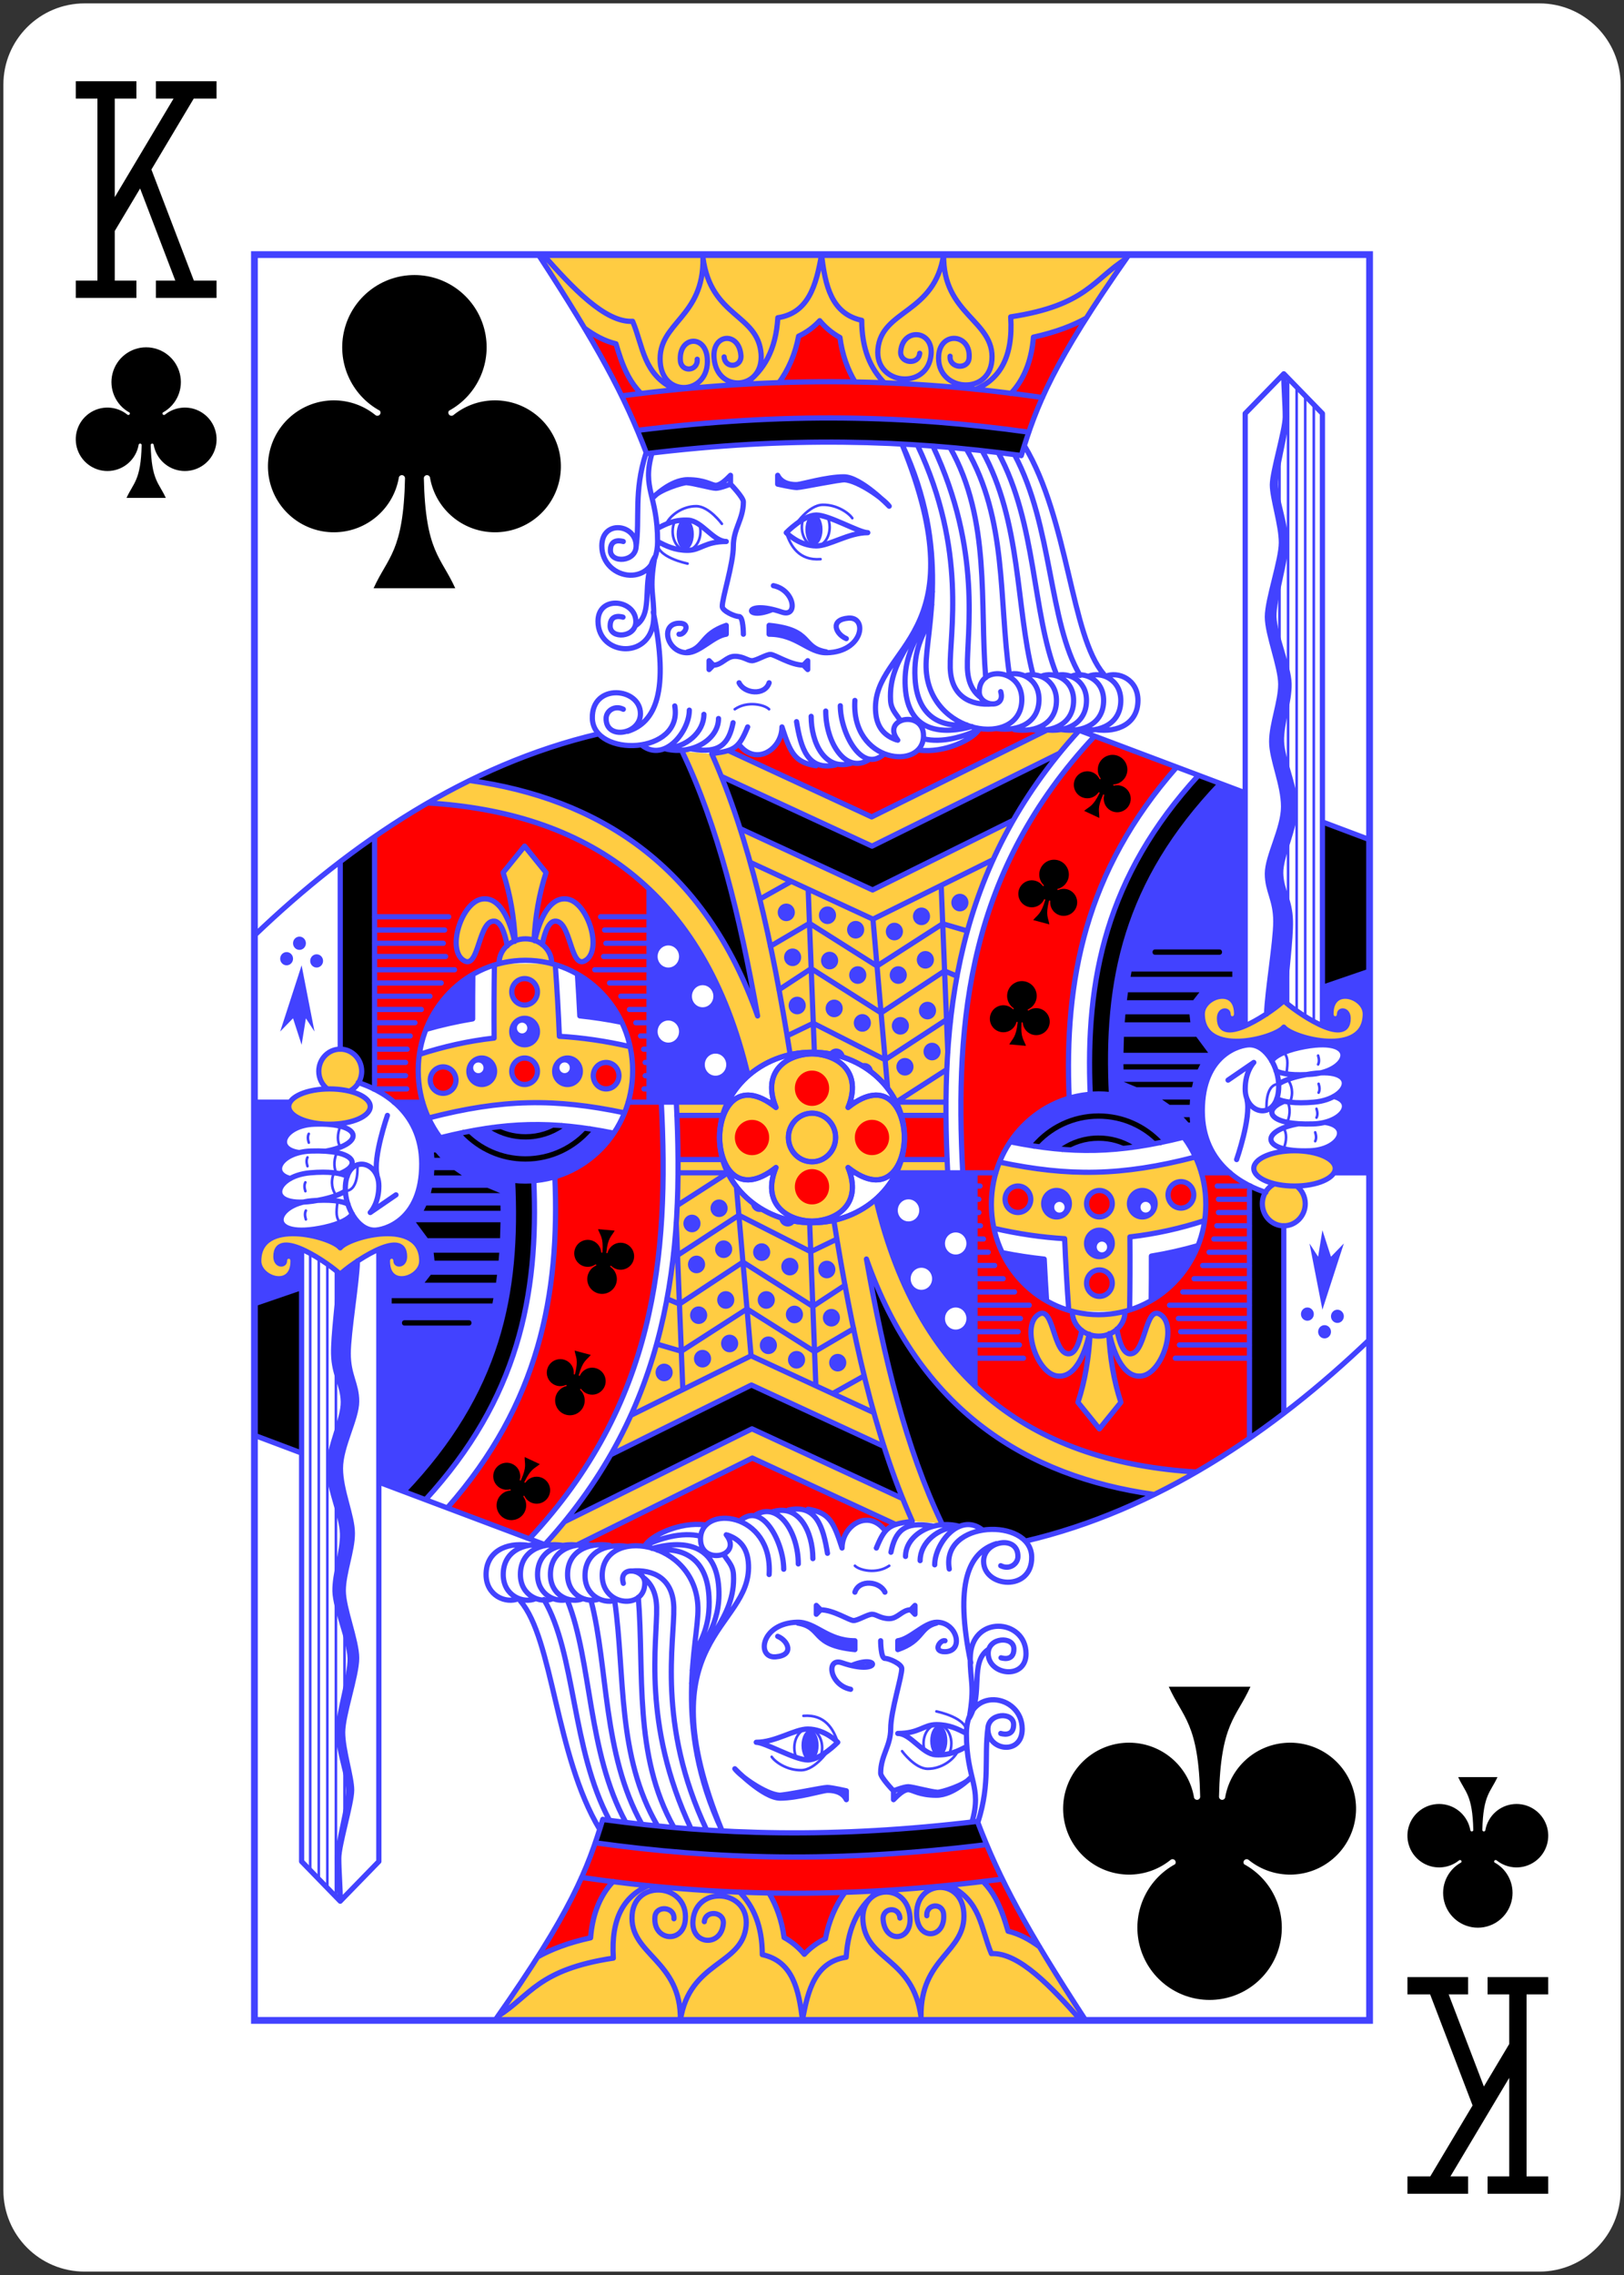<svg width="225px" height="315px" version="1.1" viewBox="0 0 225 315" xmlns="http://www.w3.org/2000/svg">
 <rect x="0" y="0" width="225" height="315" fill="#333333" stroke="none"/>
 <g>
  <path d="m11.719.469h201.56c6.215 0 11.25 5.035 11.25 11.25v291.56c0 6.215-5.035 11.25-11.25 11.25h-201.56c-6.215 0-11.25-5.035-11.25-11.25v-291.56c0-6.215 5.035-11.25 11.25-11.25z" fill="#fff"/>
  <path d="m72.793 132.96c-1.496 0-2.938.227-4.293.656-.055 3.398-.066 6.769-.039 10.117-3.598.406-7.039 1.188-10.363 2.281-.109.738-.16 1.477-.16 2.227 0 2.367.523 4.609 1.473 6.578 10.188-2.668 17.52-2.75 27.086-.734.75-1.793 1.152-3.769 1.152-5.844 0-1.152-.125-2.273-.371-3.336-3.394-.77-6.644-1.234-9.773-1.418-.137-3.312-.328-6.617-.559-9.914-1.309-.398-2.707-.613-4.152-.613zm-.105 8.035c.984 0 1.781.82 1.781 1.832 0 1.016-.797 1.836-1.781 1.836s-1.785-.82-1.785-1.836c0-1.012.801-1.832 1.785-1.832zm-5.941 5.5c.984 0 1.781.824 1.781 1.836s-.797 1.832-1.781 1.832c-.988 0-1.785-.82-1.785-1.832s.797-1.836 1.785-1.836zm11.883 0c.984 0 1.781.824 1.781 1.836s-.797 1.832-1.781 1.832-1.781-.82-1.781-1.832.797-1.836 1.781-1.836zm-9.48-13.055v-.086c0-1.855 1.633-3.363 3.644-3.363s3.641 1.508 3.641 3.363v.09m-5.133-3.09c-.379-1.742-1.656-6.359-4.555-5.863-2.848.488-4.949 7.215-2.379 8.559 2.016 1.051 1.914-5.731 4.16-5.504 1.109.113 1.613 2.629 1.746 3.43m3.715-.793c.176-3.195.672-6.328 1.668-9.359l-2.969-3.668-2.973 3.668c1.004 3.055 1.5 6.211 1.676 9.43m3.738.547c.172-.941.68-3.144 1.719-3.254 2.246-.227 2.144 6.555 4.156 5.504 2.574-1.344.469-8.07-2.375-8.559-2.852-.488-4.137 3.973-4.535 5.777m43.402 23.066c2.016-4.902-1.406-7.348-4.996-7.422-3.59.074-7.012 2.519-4.996 7.422-5.352-4.223-7.773.273-7.801 4.164.027 3.891 2.449 8.387 7.801 4.164-2.016 4.902 1.406 7.348 4.996 7.422 3.59-.074 7.012-2.519 4.996-7.422 5.352 4.223 7.773-.273 7.801-4.164-.027-3.891-2.449-8.387-7.801-4.164zm-7.93-6.773c-.152-.961-.309-1.918-.465-2.871.156.953.316 1.91.469 2.871zm14.785 6.086 6.715-.051c.09-13.391 2.164-26.508 9.297-38.992l-19.469 9.621-18.359-8.496c-1.16-3.609-2.453-7.066-3.922-10.352l-4.098-.316c4.91 10.273 7.992 22.723 10.441 36.605-3.59-10.234-9.113-17.949-16.164-23.297-6.785-5.148-14.84-8.062-23.617-9.34-1.957.949-3.945 2.012-5.91 3.144 21.629 1.305 38.188 11.719 44.301 37.695 7.152-4.82 16.188-4.371 20.785 3.777zm-16.633-16.762c.016.082.031.16.047.242-.016-.082-.031-.16-.047-.242zm.398 2.129c.023.125.043.25.066.371-.023-.121-.043-.246-.066-.371zm.32 1.789c.039.234.082.473.125.707-.043-.234-.086-.473-.125-.707zm.203 1.172c.145.844.289 1.691.43 2.539-.141-.852-.285-1.695-.43-2.539zm70.996 23.238c.754.578 1.199 1.488 1.199 2.453 0 1.688-1.328 3.059-2.969 3.059-1.645 0-2.973-1.371-2.973-3.059 0-1.18.66-2.254 1.695-2.762m8.406-2.129c0 1.352-2.527 2.445-5.644 2.445s-5.644-1.094-5.644-2.445c0-1.348 2.527-2.445 5.644-2.445s5.644 1.098 5.644 2.445zm-18.422-21.391c0-2.445 4.754-4 4.754 0 0 .91-1.188.918-1.188 0 0-.613-1.18-.629-1.188.609-.031 4.277 7.723-1.223 8.914-2.445 1.188 1.223 8.941 6.723 8.91 2.445-.008-1.238-1.188-1.223-1.188-.609 0 .918-1.188.91-1.188 0 0-4 4.754-2.445 4.754 0 0 6.109-10.102 3.371-11.289 1.832-1.191 1.539-11.293 4.277-11.293-1.832zm-17.051-39.258-4.414-.07-24.34 12.055-19.828-9.215c-.5.184-1.191.301-2.109.422l1.09 3.164 20.898 9.672 25.992-12.891c.871-1.07 1.766-2.106 2.711-3.137zm-74.945-65.879c5.41 8.301 8.906 14.168 11.547 19.555 22.262-2.902 40.469-2.348 58.34.156 2.133-4.746 5.481-10.5 11.957-19.711zm56.492 117.36h-6.922l.738 1.836h6.086zm-30.223 0h-7.055l-.012 1.836h6.223z" fill="#ffcc42"/>
  <path d="m152.21 182.04c1.496 0 2.938-.227 4.293-.656.055-3.398.066-6.769.039-10.117 3.598-.406 7.039-1.188 10.363-2.281.109-.738.16-1.477.16-2.227 0-2.367-.523-4.609-1.473-6.578-10.188 2.668-17.52 2.75-27.086.734-.75 1.793-1.152 3.769-1.152 5.844 0 1.152.125 2.273.371 3.336 3.394.77 6.644 1.234 9.773 1.418.137 3.312.328 6.617.559 9.914 1.309.398 2.707.613 4.152.613zm.105-8.035c-.984 0-1.781-.82-1.781-1.832 0-1.016.797-1.836 1.781-1.836.984 0 1.785.82 1.785 1.836 0 1.012-.801 1.832-1.785 1.832zm5.941-5.5c-.984 0-1.781-.824-1.781-1.836s.797-1.832 1.781-1.832c.988 0 1.785.82 1.785 1.832s-.797 1.836-1.785 1.836zm-11.883 0c-.984 0-1.781-.824-1.781-1.836s.797-1.832 1.781-1.832c.984 0 1.781.82 1.781 1.832s-.797 1.836-1.781 1.836zm9.48 13.055v.086c0 1.855-1.633 3.363-3.644 3.363s-3.641-1.508-3.641-3.363v-.09m5.133 3.09c.379 1.742 1.656 6.359 4.555 5.863 2.848-.488 4.949-7.215 2.379-8.559-2.016-1.051-1.914 5.731-4.16 5.504-1.109-.113-1.613-2.629-1.746-3.43m-3.715.793c-.176 3.195-.672 6.328-1.668 9.359l2.969 3.668 2.973-3.668c-1.004-3.055-1.5-6.211-1.676-9.43m-3.738-.547c-.172.941-.68 3.144-1.719 3.254-2.246.227-2.144-6.555-4.156-5.504-2.574 1.344-.469 8.07 2.375 8.559 2.852.488 4.137-3.973 4.535-5.777m-43.402-23.066c-2.016 4.902 1.406 7.348 4.996 7.422 3.59-.074 7.012-2.519 4.996-7.422 5.352 4.223 7.773-.273 7.801-4.164-.027-3.891-2.449-8.387-7.801-4.164 2.016-4.902-1.406-7.348-4.996-7.422-3.59.074-7.012 2.519-4.996 7.422-5.352-4.223-7.773.273-7.801 4.164.027 3.891 2.449 8.387 7.801 4.164zm7.93 6.773c.152.961.309 1.918.465 2.871-.156-.953-.316-1.91-.469-2.871zm-14.785-6.086-6.715.051c-.09 13.391-2.164 26.508-9.297 38.992l19.469-9.621 18.359 8.496c1.16 3.609 2.453 7.066 3.922 10.352l4.098.316c-4.91-10.273-7.992-22.723-10.441-36.605 3.59 10.234 9.113 17.949 16.164 23.297 6.785 5.148 14.84 8.062 23.617 9.34 1.957-.949 3.945-2.012 5.91-3.144-21.629-1.305-38.187-11.719-44.301-37.695-7.152 4.82-16.188 4.371-20.785-3.777zm16.633 16.762c-.016-.082-.031-.16-.047-.242.016.082.031.16.047.242zm-.398-2.129c-.023-.125-.043-.25-.066-.371.023.121.043.246.066.371zm-.32-1.789c-.039-.234-.082-.473-.125-.707.043.234.086.473.125.707zm-.203-1.172c-.145-.844-.289-1.691-.43-2.539.141.852.285 1.695.43 2.539zm-70.996-23.238c-.754-.578-1.199-1.488-1.199-2.453 0-1.688 1.328-3.059 2.969-3.059 1.645 0 2.973 1.371 2.973 3.059 0 1.18-.66 2.254-1.695 2.762m-8.406 2.129c0-1.352 2.527-2.445 5.644-2.445 3.117 0 5.644 1.094 5.644 2.445 0 1.348-2.527 2.445-5.644 2.445-3.117 0-5.644-1.098-5.644-2.445zm18.422 21.391c0 2.445-4.754 4-4.754 0 0-.91 1.188-.918 1.188 0 0 .613 1.18.629 1.188-.609.031-4.277-7.723 1.223-8.914 2.445-1.188-1.223-8.941-6.723-8.91-2.445.008 1.238 1.188 1.223 1.188.609 0-.918 1.188-.91 1.188 0 0 4-4.754 2.445-4.754 0 0-6.109 10.102-3.371 11.289-1.832 1.191-1.539 11.293-4.277 11.293 1.832zm17.051 39.258 4.414.07 24.34-12.055 19.828 9.215c.5-.184 1.191-.301 2.109-.422l-1.09-3.164-20.898-9.672-25.992 12.891c-.871 1.07-1.766 2.106-2.711 3.137zm74.945 65.879c-5.41-8.301-8.906-14.168-11.547-19.555-22.262 2.902-40.469 2.348-58.34-.156-2.133 4.746-5.481 10.5-11.957 19.711zm-56.492-117.36h6.922l-.738-1.836h-6.086zm30.223 0h7.055l.012-1.836h-6.223z" fill="#ffcc42"/>
  <path d="m74.469 137.33c0 1.012-.797 1.836-1.781 1.836s-1.785-.824-1.785-1.836c0-1.012.801-1.832 1.785-1.832s1.781.82 1.781 1.832zm0 11.004c0 1.012-.797 1.832-1.781 1.832s-1.785-.82-1.785-1.832.801-1.836 1.785-1.836 1.781.824 1.781 1.836zm-11.289 1.223c0 1.012-.801 1.832-1.785 1.832s-1.781-.82-1.781-1.832c0-1.016.797-1.836 1.781-1.836s1.785.82 1.785 1.836zm22.578-.613c0 1.016-.797 1.836-1.781 1.836-.984 0-1.781-.82-1.781-1.836 0-1.012.797-1.832 1.781-1.832.984 0 1.781.82 1.781 1.832zm-33.891 1.871c.906.457 1.883 1.059 2.758 1.824l3.941-.004c-.41-1.375-.629-2.856-.629-4.391 0-7.133 4.746-13.121 11.172-14.809l.039.008v-.086c0-.957.434-1.816 1.125-2.406-.133-.773-.637-3.289-1.746-3.402-2.246-.227-2.144 6.555-4.16 5.504-2.57-1.344-.469-8.07 2.379-8.559 2.898-.496 4.176 4.121 4.555 5.863l.09-.102c-.176-3.219-.672-6.375-1.676-9.43l2.973-3.668 2.969 3.668c-.996 3.031-1.492 6.164-1.668 9.359l.105.086c.398-1.805 1.684-6.266 4.535-5.777 2.844.488 4.949 7.215 2.375 8.559-2.012 1.051-1.91-5.731-4.156-5.504-1.039.109-1.547 2.312-1.75 3.219.801.578 1.336 1.527 1.336 2.59 0 0 0 .062.039.09 6.445 1.699 11.176 7.68 11.176 14.797 0 1.504-.211 2.957-.617 4.348l2.922.019-.004-29.504c-7.973-7.586-18.531-11.195-30.672-11.938-2.519 1.457-5 3.035-7.406 4.699l.016 34.297zm54.699 6.688c0 1.352-1.062 2.445-2.375 2.445-1.316 0-2.379-1.094-2.379-2.445s1.062-2.445 2.379-2.445c1.312 0 2.375 1.094 2.375 2.445zm8.309-6.824c0 1.348-1.062 2.445-2.375 2.445s-2.375-1.098-2.375-2.445c0-1.352 1.062-2.445 2.375-2.445s2.375 1.094 2.375 2.445zm-21.121 3.703c.109 2.031.133 4.176.137 6.211l6.356-.043c-.359-.949-.535-2.019-.543-3.047.008-1.055.191-2.152.562-3.109m47.828-2.32c-4.859 1.449-8.672 5.34-10.156 10.305l-4.566.016c-1.105-21.43.844-41.82 18.25-60.477l11.402 4.297c-12.715 14.426-15.598 29.551-14.93 45.859zm-9.543-51.312 6.559.301-24.34 12.055-19.875-9.203c.57-.18.996-.438 1.434-.824 2.445 3.07 6.012.625 6.012-2.434 1.188 3.668 1.785 4.891 4.707 5.375 3.367-.141 6.688-.352 9.242-1.762 1.902.852 4.004.625 5.019-.492 3.519.574 7.684-1.465 8.305-2.898.992.156 2.027.129 2.938-.117zm-57.535-55.262c1.297.918 2.734 1.723 4.324 2.102.391 1.297.824 2.816 1.715 4.492.445.832 1.031 1.645 1.676 2.402 6.664-.809 13.043-1.301 19.172-1.504 1.305-1.766 2.269-3.93 2.738-6.441 1.133-.531 2.125-1.277 2.926-2.148.754.918 1.703 1.723 2.805 2.328.301 2.34 1.047 4.414 2.031 6.168 7.43.121 14.602.672 21.656 1.574.125-.125.258-.277.391-.434 1.605-1.902 2.5-4.426 2.731-7.356 3.141-.688 5.492-1.613 7.285-2.562-4.445 7.008-6.43 11.383-7.902 15.637-16.695-2.238-33.641-2.727-54.312-.273-1.867-4.418-4.055-8.656-7.234-13.984z" fill="#f00"/>
  <path d="m150.53 177.67c0-1.012.797-1.836 1.781-1.836.984 0 1.785.824 1.785 1.836 0 1.012-.801 1.832-1.785 1.832-.984 0-1.781-.82-1.781-1.832zm0-11.004c0-1.012.797-1.832 1.781-1.832.984 0 1.785.82 1.785 1.832s-.801 1.836-1.785 1.836c-.984 0-1.781-.824-1.781-1.836zm11.289-1.223c0-1.012.801-1.832 1.785-1.832.984 0 1.781.82 1.781 1.832 0 1.016-.797 1.836-1.781 1.836-.984 0-1.785-.82-1.785-1.836zm-22.578.613c0-1.016.797-1.836 1.781-1.836.984 0 1.781.82 1.781 1.836 0 1.012-.797 1.832-1.781 1.832-.984 0-1.781-.82-1.781-1.832zm33.891-1.871c-.906-.457-1.883-1.059-2.758-1.824l-3.941.004c.41 1.375.629 2.856.629 4.391 0 7.133-4.746 13.121-11.172 14.809l-.039-.008v.086c0 .957-.434 1.816-1.125 2.406.133.773.637 3.289 1.746 3.402 2.246.227 2.144-6.555 4.16-5.504 2.57 1.344.469 8.07-2.379 8.559-2.898.496-4.176-4.121-4.555-5.863l-.09.102c.176 3.219.672 6.375 1.676 9.43l-2.973 3.668-2.969-3.668c.996-3.031 1.492-6.164 1.668-9.359l-.105-.086c-.398 1.805-1.684 6.266-4.535 5.777-2.844-.488-4.949-7.215-2.375-8.559 2.012-1.051 1.91 5.731 4.156 5.504 1.039-.109 1.547-2.312 1.75-3.219-.801-.578-1.336-1.527-1.336-2.59 0 0 0-.062-.039-.09-6.445-1.699-11.176-7.68-11.176-14.797 0-1.504.211-2.957.617-4.348l-2.922-.019.004 29.504c7.973 7.586 18.531 11.195 30.672 11.938 2.519-1.457 5-3.035 7.406-4.699l-.016-34.297zm-54.699-6.688c0-1.352 1.062-2.445 2.375-2.445 1.316 0 2.379 1.094 2.379 2.445s-1.062 2.445-2.379 2.445c-1.312 0-2.375-1.094-2.375-2.445zm-8.309 6.824c0-1.348 1.062-2.445 2.375-2.445s2.375 1.098 2.375 2.445c0 1.352-1.062 2.445-2.375 2.445s-2.375-1.094-2.375-2.445zm21.121-3.703c-.109-2.031-.133-4.176-.137-6.211l-6.356.043c.359.949.535 2.019.543 3.047-.008 1.055-.191 2.152-.562 3.109m-47.828 2.32c4.859-1.449 8.672-5.34 10.156-10.305l4.566-.016c1.105 21.43-.844 41.82-18.25 60.477l-11.402-4.297c12.715-14.426 15.598-29.551 14.93-45.859zm9.543 51.312-6.559-.301 24.34-12.055 19.875 9.203c-.57.18-.996.438-1.434.824-2.445-3.07-6.012-.625-6.012 2.434-1.188-3.668-1.785-4.891-4.707-5.375-3.367.141-6.688.352-9.242 1.762-1.902-.852-4.004-.625-5.019.492-3.519-.574-7.684 1.465-8.305 2.898-.992-.156-2.027-.129-2.938.117zm57.535 55.262c-1.297-.918-2.734-1.723-4.324-2.102-.391-1.297-.824-2.816-1.715-4.492-.445-.832-1.031-1.645-1.676-2.402-6.664.809-13.043 1.301-19.172 1.504-1.305 1.766-2.269 3.93-2.738 6.441-1.133.531-2.125 1.277-2.926 2.148-.754-.918-1.703-1.723-2.805-2.328-.301-2.34-1.047-4.414-2.031-6.168-7.43-.121-14.602-.672-21.656-1.574-.125.125-.258.277-.391.434-1.605 1.902-2.5 4.426-2.731 7.356-3.141.688-5.492 1.613-7.285 2.562 4.445-7.008 6.43-11.383 7.902-15.637 16.695 2.238 33.641 2.727 54.312.273 1.867 4.418 4.055 8.656 7.234 13.984z" fill="#f00"/>
  <path d="m177.87 51.754c-.008 1.871.203 4.129.203 5.961 0 1.836-1.785 7.586-1.785 9.422 0 1.832 1.246 5.551 1.246 7.996 0 2.445-1.938 7.836-1.938 10.281 0 2.445 1.852 6.883 1.852 9.328 0 2.445-1.258 5.5-1.258 7.945s1.648 5.945 1.648 9c0 3.059-2.242 6.836-2.242 9.277 0 2.445 1.168 3.57 1.168 6.625 0 2.844-1.211 9.887-1.277 12.82l2.43-1.781c.227-3.402.93-8.738.867-11.113-.082-3.055-1.277-4.144-1.34-6.59-.066-2.441 2.074-6.281 1.992-9.336-.082-3.055-1.82-6.508-1.883-8.949-.066-2.445 1.105-5.535 1.043-7.981-.066-2.445-2.031-6.828-2.098-9.273-.062-2.441 1.73-7.887 1.664-10.332-.062-2.445-1.406-6.125-1.457-7.957-.047-1.832 1.582-7.633 1.531-9.469-.047-1.832-.316-4.082-.367-5.875zm-65.098 19.441c-.656 0-1.188.957-1.188 2.141 0 1.18.531 2.137 1.188 2.137s1.188-.957 1.188-2.137c0-1.184-.531-2.141-1.188-2.141zm-17.832.633c-.656 0-1.191.957-1.191 2.141 0 1.18.535 2.137 1.191 2.137s1.188-.957 1.188-2.137c0-1.184-.531-2.141-1.188-2.141zm5.68 14.766c-3.566 1.223-2.973 3.059-5.352 3.668l-.062.121c1.734-.004 3.629-2.309 5.414-2.566zm5.941 0v1.223c3.84 0 5.434 2.629 7.996 2.566l-.094-.121c-3.512-.609-1.711-3.055-7.902-3.668zm62.512 21.891c-13.094 13.746-15.871 27.281-15.105 43.102 5.914.703 10.785 5.016 12.445 10.777l3.977.019c-2.055-1.766-3.812-4.465-3.812-8.551 0-7.945 5.348-9.168 6.539-9.168 1.273 0 2.344.934 3.074 2.215.422-.633 1.715-1.344 3.859-1.816 7.93-1.746 7.207 2.754 2.441 3.551 4.394-.426 4.617 1.875 2.32 3.191 2.535.68 1.59 2.879-1.273 3.598 3.711.5 2.035 3.793-2.031 4.031 2.062.461 3.492 1.332 3.492 2.344 0 .227-.07.441-.191.629l4.945-.012v-46.133l-6.535-2.465-.016 28.227c1.91.836 3.594.973 3.578-1.027-.008-1.238-1.188-1.223-1.188-.609 0 .918-1.188.91-1.188 0 0-4 4.754-2.445 4.754 0 0 6.109-10.102 3.371-11.289 1.832-.5.648-2.578 1.508-4.816 1.832-.031.004-.066.008-.098.012-.133.019-.27.035-.402.051-2.941.312-5.977-.379-5.977-3.727 0-2.445 4.754-4 4.754 0 0 .91-1.188.918-1.188 0 0-.613-1.18-.629-1.188.609-.016 1.973 1.625 1.867 3.539 1.047l.023-32.316zm13.418 40.129c-.234.023-.477.055-.734.09.254-.019.5-.051.734-.09zm-92.547-25.516-.035 29.512 10.785.008 2.934-3.766c-2.691-11.387-7.398-19.789-13.684-25.754zm43.047.652c-.656 0-1.191.547-1.191 1.223 0 .672.535 1.223 1.191 1.223s1.188-.551 1.188-1.223c0-.676-.531-1.223-1.188-1.223zm-24.055 1.355c-.656 0-1.188.547-1.188 1.223 0 .672.531 1.219 1.188 1.219s1.191-.547 1.191-1.219c0-.676-.535-1.223-1.191-1.223zm5.711.398c-.656 0-1.191.547-1.191 1.223s.535 1.223 1.191 1.223 1.188-.547 1.188-1.223-.531-1.223-1.188-1.223zm13.023.152c-.656 0-1.188.547-1.188 1.223s.531 1.223 1.188 1.223 1.188-.547 1.188-1.223-.531-1.223-1.188-1.223zm-9.121 1.855c-.656 0-1.191.547-1.191 1.223 0 .676.535 1.223 1.191 1.223s1.188-.547 1.188-1.223c0-.676-.531-1.223-1.188-1.223zm5.367.25c-.656 0-1.191.551-1.191 1.223 0 .676.535 1.223 1.191 1.223s1.188-.547 1.188-1.223c0-.672-.531-1.223-1.188-1.223zm-82.426 1.926c-.492 0-.891.41-.891.918s.398.918.891.918c.492 0 .891-.41.891-.918s-.398-.918-.891-.918zm51.105 1.223c.82 0 1.484.684 1.484 1.527s-.664 1.531-1.484 1.531-1.484-.688-1.484-1.531.664-1.527 1.484-1.527zm17.219.418c-.656 0-1.188.547-1.188 1.223 0 .672.531 1.223 1.188 1.223s1.188-.551 1.188-1.223c0-.676-.531-1.223-1.188-1.223zm18.395.352c-.656 0-1.191.547-1.191 1.223 0 .672.535 1.219 1.191 1.219s1.188-.547 1.188-1.219c0-.676-.531-1.223-1.188-1.223zm-13.273.098c-.656 0-1.188.547-1.188 1.223s.531 1.223 1.188 1.223 1.191-.547 1.191-1.223-.535-1.223-1.191-1.223zm-75.227.051c-.492 0-.891.41-.891.918 0 .504.398.914.891.914.492 0 .891-.41.891-.914 0-.508-.398-.918-.891-.918zm4.16.305c-.492 0-.891.41-.891.918 0 .504.398.918.891.918.492 0 .891-.414.891-.918 0-.508-.398-.918-.891-.918zm-2.082 1.527-2.969 9.168 1.781-1.832 1.188 3.668.594-3.668 1.191 1.832zm77.055.125c-.656 0-1.191.547-1.191 1.223s.535 1.223 1.191 1.223 1.188-.547 1.188-1.223-.531-1.223-1.188-1.223zm5.609 0c-.656 0-1.188.547-1.188 1.223s.531 1.223 1.188 1.223 1.188-.547 1.188-1.223-.531-1.223-1.188-1.223zm-44.438 1.102c.121 1.918.227 3.844.324 5.773 1.895.199 3.828.492 5.793.859-1.344-2.816-3.481-5.121-6.117-6.633zm-14.512.051c-2.898 1.676-5.188 4.32-6.473 7.551 2.09-.559 4.246-1.047 6.457-1.41-.004-2.039.004-4.082.016-6.141zm31.848 1.473c.82 0 1.484.688 1.484 1.531s-.664 1.527-1.484 1.527c-.82 0-1.484-.684-1.484-1.527s.664-1.531 1.484-1.531zm13.098 1.59c-.656 0-1.188.547-1.188 1.223 0 .676.531 1.223 1.188 1.223s1.191-.547 1.191-1.223c0-.676-.535-1.223-1.191-1.223zm5.125.402c-.656 0-1.188.547-1.188 1.223s.531 1.223 1.188 1.223 1.188-.547 1.188-1.223-.531-1.223-1.188-1.223zm12.93.301c-.656 0-1.191.547-1.191 1.223s.535 1.223 1.191 1.223 1.188-.547 1.188-1.223-.531-1.223-1.188-1.223zm-9.027 1.707c-.656 0-1.188.547-1.188 1.223s.531 1.223 1.188 1.223 1.188-.547 1.188-1.223-.531-1.223-1.188-1.223zm5.269.402c-.656 0-1.188.547-1.188 1.223 0 .676.531 1.223 1.188 1.223s1.188-.547 1.188-1.223c0-.676-.531-1.223-1.188-1.223zm-52.055.184c-.984 0-1.785.82-1.785 1.832 0 1.016.801 1.836 1.785 1.836s1.781-.82 1.781-1.836c0-1.012-.797-1.832-1.781-1.832zm19.906.305c.82 0 1.484.684 1.484 1.527 0 .848-.664 1.531-1.484 1.531s-1.484-.684-1.484-1.531c0-.844.664-1.527 1.484-1.527zm-20.258.301c.395 0 .715.332.715.742s-.32.742-.715.742c-.398 0-.719-.332-.719-.742s.32-.742.719-.742zm56.797 2.773c-.656 0-1.188.547-1.188 1.223 0 .676.531 1.223 1.188 1.223s1.188-.547 1.188-1.223c0-.676-.531-1.223-1.188-1.223zm-13.27.801c-.469 0-.891.281-1.082.719l2.266.586c.004-.027.004-.055.004-.082 0-.672-.531-1.223-1.188-1.223zm-16.734.711c.82 0 1.488.684 1.488 1.527s-.668 1.527-1.488 1.527c-.82 0-1.484-.684-1.484-1.527s.664-1.527 1.484-1.527zm26.246.598c-.656 0-1.188.547-1.188 1.219 0 .676.531 1.223 1.188 1.223s1.191-.547 1.191-1.223c0-.672-.535-1.219-1.191-1.219zm-58.629.012c-.988 0-1.785.824-1.785 1.836s.797 1.832 1.785 1.832c.984 0 1.781-.82 1.781-1.832s-.797-1.836-1.781-1.836zm11.883 0c-.984 0-1.781.824-1.781 1.836s.797 1.832 1.781 1.832 1.781-.82 1.781-1.832-.797-1.836-1.781-1.836zm-.402.605c.395 0 .715.332.715.742s-.32.742-.715.742c-.398 0-.719-.332-.719-.742s.32-.742.719-.742zm-11.953.008c.395 0 .715.332.715.742 0 .41-.32.742-.715.742-.398 0-.719-.332-.719-.742 0-.41.32-.742.719-.742zm53.492.074c-.238 0-.473.074-.668.215l1.836 1.227c.016-.07.019-.145.019-.219 0-.676-.531-1.223-1.188-1.223zm-45.82 8.527c-4.027.031-8.09.617-12.91 1.824 2.688 3.644 6.957 5.988 11.758 5.988 5.078 0 9.562-2.625 12.219-6.629-3.988-.801-7.516-1.211-11.066-1.184z" fill="#4242ff"/>
  <path d="m47.133 263.25c.008-1.871-.203-4.129-.203-5.961 0-1.836 1.785-7.586 1.785-9.422 0-1.832-1.246-5.551-1.246-7.996 0-2.445 1.938-7.836 1.938-10.281 0-2.445-1.852-6.883-1.852-9.328s1.258-5.5 1.258-7.945-1.648-5.945-1.648-9c0-3.059 2.242-6.836 2.242-9.277 0-2.445-1.168-3.57-1.168-6.625 0-2.844 1.211-9.887 1.277-12.82l-2.43 1.781c-.227 3.402-.93 8.738-.867 11.113.082 3.055 1.277 4.144 1.34 6.59.066 2.441-2.074 6.281-1.992 9.336.082 3.055 1.82 6.508 1.883 8.949.066 2.445-1.105 5.535-1.043 7.981.066 2.445 2.031 6.828 2.098 9.273.062 2.441-1.73 7.887-1.664 10.332.062 2.445 1.406 6.125 1.457 7.957.047 1.832-1.582 7.633-1.531 9.469.047 1.832.316 4.082.367 5.875zm65.098-19.441c.656 0 1.188-.957 1.188-2.141 0-1.18-.531-2.137-1.188-2.137s-1.188.957-1.188 2.137c0 1.184.531 2.141 1.188 2.141zm17.832-.633c.656 0 1.191-.957 1.191-2.141 0-1.18-.535-2.137-1.191-2.137s-1.188.957-1.188 2.137c0 1.184.531 2.141 1.188 2.141zm-5.68-14.766c3.566-1.223 2.973-3.059 5.352-3.668l.062-.121c-1.734.004-3.629 2.309-5.414 2.566zm-5.941 0v-1.223c-3.84 0-5.434-2.629-7.996-2.566l.094.121c3.512.609 1.711 3.055 7.902 3.668zm-62.512-21.891c13.094-13.746 15.871-27.281 15.105-43.102-5.914-.703-10.785-5.016-12.445-10.777l-3.977-.019c2.055 1.766 3.812 4.465 3.812 8.551 0 7.945-5.348 9.168-6.539 9.168-1.273 0-2.344-.934-3.074-2.215-.422.633-1.715 1.344-3.859 1.816-7.93 1.746-7.207-2.754-2.441-3.551-4.394.426-4.617-1.875-2.32-3.191-2.535-.68-1.59-2.879 1.273-3.598-3.711-.5-2.035-3.793 2.031-4.031-2.062-.461-3.492-1.332-3.492-2.344 0-.227.07-.441.191-.629l-4.945.012v46.133l6.535 2.465.016-28.227c-1.91-.836-3.594-.973-3.578 1.027.008 1.238 1.188 1.223 1.188.609 0-.918 1.188-.91 1.188 0 0 4-4.754 2.445-4.754 0 0-6.109 10.102-3.371 11.289-1.832.5-.648 2.578-1.508 4.816-1.832.031-.004.066-.008.098-.012.133-.019.27-.035.402-.051 2.941-.312 5.977.379 5.977 3.727 0 2.445-4.754 4-4.754 0 0-.91 1.188-.918 1.188 0 0 .613 1.18.629 1.188-.609.016-1.973-1.625-1.867-3.539-1.047l-.023 32.316zm-13.418-40.129c.234-.023.477-.055.734-.09-.254.019-.5.051-.734.09zm92.547 25.516.035-29.512-10.785-.008-2.934 3.766c2.691 11.387 7.398 19.789 13.684 25.754zm-43.047-.652c.656 0 1.191-.547 1.191-1.223 0-.672-.535-1.223-1.191-1.223s-1.188.551-1.188 1.223c0 .676.531 1.223 1.188 1.223zm24.055-1.355c.656 0 1.188-.547 1.188-1.223 0-.672-.531-1.219-1.188-1.219s-1.191.547-1.191 1.219c0 .676.535 1.223 1.191 1.223zm-5.711-.398c.656 0 1.191-.547 1.191-1.223s-.535-1.223-1.191-1.223-1.188.547-1.188 1.223.531 1.223 1.188 1.223zm-13.023-.152c.656 0 1.188-.547 1.188-1.223s-.531-1.223-1.188-1.223-1.188.547-1.188 1.223.531 1.223 1.188 1.223zm9.121-1.855c.656 0 1.191-.547 1.191-1.223 0-.676-.535-1.223-1.191-1.223s-1.188.547-1.188 1.223c0 .676.531 1.223 1.188 1.223zm-5.367-.25c.656 0 1.191-.551 1.191-1.223 0-.676-.535-1.223-1.191-1.223s-1.188.547-1.188 1.223c0 .672.531 1.223 1.188 1.223zm82.426-1.926c.492 0 .891-.41.891-.918s-.398-.918-.891-.918-.891.41-.891.918.398.918.891.918zm-51.105-1.223c-.82 0-1.484-.684-1.484-1.527s.664-1.531 1.484-1.531 1.484.688 1.484 1.531-.664 1.527-1.484 1.527zm-17.219-.418c.656 0 1.188-.547 1.188-1.223 0-.672-.531-1.223-1.188-1.223s-1.188.551-1.188 1.223c0 .676.531 1.223 1.188 1.223zm-18.395-.352c.656 0 1.191-.547 1.191-1.223 0-.672-.535-1.219-1.191-1.219s-1.188.547-1.188 1.219c0 .676.531 1.223 1.188 1.223zm13.273-.098c.656 0 1.188-.547 1.188-1.223s-.531-1.223-1.188-1.223-1.191.547-1.191 1.223.535 1.223 1.191 1.223zm75.227-.051c.492 0 .891-.41.891-.918 0-.504-.398-.914-.891-.914s-.891.41-.891.914c0 .508.398.918.891.918zm-4.16-.305c.492 0 .891-.41.891-.918 0-.504-.398-.918-.891-.918s-.891.414-.891.918c0 .508.398.918.891.918zm2.082-1.527 2.969-9.168-1.781 1.832-1.188-3.668-.594 3.668-1.191-1.832zm-77.055-.125c.656 0 1.191-.547 1.191-1.223s-.535-1.223-1.191-1.223-1.188.547-1.188 1.223.531 1.223 1.188 1.223zm-5.609 0c.656 0 1.188-.547 1.188-1.223s-.531-1.223-1.188-1.223c-.656 0-1.188.547-1.188 1.223s.531 1.223 1.188 1.223zm44.438-1.102c-.121-1.918-.227-3.844-.324-5.773-1.895-.199-3.828-.492-5.793-.859 1.344 2.816 3.481 5.121 6.117 6.633zm14.512-.051c2.898-1.676 5.188-4.32 6.473-7.551-2.09.559-4.246 1.047-6.457 1.41.004 2.039-.004 4.082-.016 6.141zm-31.848-1.473c-.82 0-1.484-.688-1.484-1.531s.664-1.527 1.484-1.527c.82 0 1.484.684 1.484 1.527s-.664 1.531-1.484 1.531zm-13.098-1.59c.656 0 1.188-.547 1.188-1.223s-.531-1.223-1.188-1.223-1.191.547-1.191 1.223.535 1.223 1.191 1.223zm-5.125-.402c.656 0 1.188-.547 1.188-1.223s-.531-1.223-1.188-1.223-1.188.547-1.188 1.223.531 1.223 1.188 1.223zm-12.93-.301c.656 0 1.191-.547 1.191-1.223s-.535-1.223-1.191-1.223-1.188.547-1.188 1.223.531 1.223 1.188 1.223zm9.027-1.707c.656 0 1.188-.547 1.188-1.223s-.531-1.223-1.188-1.223-1.188.547-1.188 1.223.531 1.223 1.188 1.223zm-5.269-.402c.656 0 1.188-.547 1.188-1.223s-.531-1.223-1.188-1.223c-.656 0-1.188.547-1.188 1.223s.531 1.223 1.188 1.223zm52.055-.184c.984 0 1.785-.82 1.785-1.832 0-1.016-.801-1.836-1.785-1.836-.984 0-1.781.82-1.781 1.836 0 1.012.797 1.832 1.781 1.832zm-19.906-.305c-.82 0-1.484-.684-1.484-1.527 0-.848.664-1.531 1.484-1.531s1.484.684 1.484 1.531c0 .844-.664 1.527-1.484 1.527zm20.258-.301c-.395 0-.715-.332-.715-.742s.32-.742.715-.742c.398 0 .719.332.719.742s-.32.742-.719.742zm-56.797-2.773c.656 0 1.188-.547 1.188-1.223s-.531-1.223-1.188-1.223-1.188.547-1.188 1.223.531 1.223 1.188 1.223zm13.27-.801c.469 0 .891-.281 1.082-.719l-2.266-.586c-.004.027-.004.055-.004.082 0 .672.531 1.223 1.188 1.223zm16.734-.711c-.82 0-1.488-.684-1.488-1.527s.668-1.527 1.488-1.527c.82 0 1.484.684 1.484 1.527s-.664 1.527-1.484 1.527zm-26.246-.598c.656 0 1.188-.547 1.188-1.219 0-.676-.531-1.223-1.188-1.223s-1.191.547-1.191 1.223c0 .672.535 1.219 1.191 1.219zm58.629-.012c.988 0 1.785-.824 1.785-1.836s-.797-1.832-1.785-1.832c-.984 0-1.781.82-1.781 1.832s.797 1.836 1.781 1.836zm-11.883 0c.984 0 1.781-.824 1.781-1.836s-.797-1.832-1.781-1.832c-.984 0-1.781.82-1.781 1.832s.797 1.836 1.781 1.836zm.402-.605c-.395 0-.715-.332-.715-.742s.32-.742.715-.742c.398 0 .719.332.719.742s-.32.742-.719.742zm11.953-.008c-.395 0-.715-.332-.715-.742 0-.41.32-.742.715-.742.398 0 .719.332.719.742 0 .41-.32.742-.719.742zm-53.492-.074c.238 0 .473-.074.668-.215l-1.836-1.227c-.016.07-.019.145-.019.219 0 .676.531 1.223 1.188 1.223zm45.82-8.527c4.027-.031 8.09-.617 12.91-1.824-2.688-3.644-6.957-5.988-11.758-5.988-5.078 0-9.562 2.625-12.219 6.629 3.988.801 7.516 1.211 11.066 1.184z" fill="#4242ff"/>
  <path d="m115.23 57.871c-8.402-.012-17.262.52-26.934 1.723l1.277 3.215c19.707-2.383 35.918-1.926 51.922.262l1.047-3.231c-8.859-1.234-17.793-1.953-27.312-1.969zm-32.273 43.734c-6.168 1.441-12.082 3.629-17.785 6.434 8.785 1.27 16.84 4.184 23.625 9.332 7.051 5.348 12.574 13.062 16.164 23.297-2.449-13.883-5.531-26.332-10.441-36.605l-8.758-.965zm63.844 2.688-25.977 12.863-20.898-9.672 2.598 7.234 18.375 8.508 19.492-9.652zm19.246 3.055c-12.816 13.973-15.691 28.23-15 44.172l2.945.074c-.789-15.828 1.988-29.363 15.098-43.098zm17.172 6.422v22.949l6.535-2.242v-18.223zm-131.34 2.094c-1.621 1.117-4.754 3.465-4.754 3.465l.008 25.945c1.645 0 2.973 1.371 2.973 3.059 0 .602-.168 1.164-.496 1.594.602.16 1.426.465 2.316.918l-.039-.68zm108.16 15.598c-.484-.008-.484.742 0 .734h8.914c.48.008.48-.742 0-.734zm-3.266 3.055-.133.734h14.094v-.734zm-.496 2.875-.145 1.098h9.184l.859-1.098zm-.355 3.055-.094 1.102h9.09l-.121-1.102zm-.203 3.117-.059 2.203h11.723l-1.633-2.203zm-.07 3.789.016.734h10.266l.367-.734zm.051 2.445 1.758.734h7.684l.164-.734zm5.297 2.445 1.055.734h2.777l.043-.734zm2.992 2.445.656.734h.238l-.062-.734zm-86.184.812c-.066.004-.133.027-.191.066-1.359.938-3.012 1.477-4.82 1.477-1.633 0-3.137-.438-4.414-1.211-.109-.07-.246-.074-.359-.008-.113.062-.184.188-.184.32s.07.254.184.32c1.387.836 3.016 1.312 4.773 1.312 1.945 0 3.742-.586 5.219-1.602.133-.09.195-.262.145-.418-.047-.156-.191-.262-.352-.258zm3.938.449c-.105 0-.207.047-.273.129-2.106 2.473-5.199 4.023-8.676 4.023-3.258 0-6.176-1.359-8.266-3.562-.086-.098-.219-.137-.344-.105-.125.031-.223.133-.258.258-.035.129 0 .266.094.359 2.219 2.34 5.324 3.785 8.773 3.785 3.68 0 6.973-1.648 9.211-4.273.094-.105.117-.262.062-.395-.059-.133-.184-.219-.324-.219z"/>
  <path d="m109.77 257.13c8.402.012 17.262-.52 26.934-1.723l-1.277-3.215c-19.707 2.383-35.918 1.926-51.922-.262l-1.047 3.231c8.859 1.234 17.793 1.953 27.313 1.969zm32.273-43.734c6.168-1.441 12.082-3.629 17.785-6.434-8.785-1.27-16.84-4.184-23.625-9.332-7.051-5.348-12.574-13.062-16.164-23.297 2.449 13.883 5.531 26.332 10.441 36.605l8.758.965zm-63.844-2.688 25.977-12.863 20.898 9.672-2.598-7.234-18.375-8.508-19.492 9.652zm-19.246-3.055c12.816-13.973 15.691-28.23 15-44.172l-2.945-.074c.789 15.828-1.988 29.363-15.098 43.098zm-17.172-6.422v-22.949l-6.535 2.242v18.223zm131.34-2.094c1.621-1.117 4.754-3.465 4.754-3.465l-.008-25.945c-1.645 0-2.973-1.371-2.973-3.059 0-.602.168-1.164.496-1.594-.602-.16-1.426-.465-2.316-.918l.039.68zm-108.16-15.598c.484.008.484-.742 0-.734h-8.914c-.48-.008-.48.742 0 .734zm3.266-3.055.133-.734h-14.094v.734zm.496-2.875.145-1.098h-9.184l-.859 1.098zm.355-3.055.094-1.102h-9.09l.121 1.102zm.203-3.117.059-2.203h-11.723l1.633 2.203zm.07-3.789-.016-.734h-10.266l-.367.734zm-.051-2.445-1.758-.734h-7.684l-.164.734zm-5.297-2.445-1.055-.734h-2.777l-.043.734zm-2.992-2.445-.656-.734h-.238l.062.734zm86.184-.812c.066-.004.133-.027.191-.066 1.359-.938 3.012-1.477 4.82-1.477 1.633 0 3.137.438 4.414 1.211.109.07.246.074.359.008.113-.062.184-.188.184-.32s-.07-.254-.184-.32c-1.387-.836-3.016-1.312-4.773-1.312-1.945 0-3.742.586-5.219 1.602-.133.09-.195.262-.145.418.047.156.191.262.352.258zm-3.938-.449c.105 0 .207-.047.273-.129 2.106-2.473 5.199-4.023 8.676-4.023 3.258 0 6.176 1.359 8.266 3.562.086.098.219.137.344.105.125-.031.223-.133.258-.258.035-.129 0-.266-.094-.359-2.219-2.34-5.324-3.785-8.773-3.785-3.68 0-6.973 1.648-9.211 4.273-.094.105-.117.262-.062.395.059.133.184.219.324.219z"/>
 </g>
 <g fill="none" stroke="#4242ff" stroke-linecap="round" stroke-linejoin="round">
  <path d="m97.394 35.676c1.105 8.301 7.598 7.754 8.051 13.305.41 5.004-6.137 5.562-6.519.559-.258-3.383 3.469-3.656 3.727-.32.129 1.668-2.203 1.867-2.328.199m-2.93-13.742c.172 8.379-6.32 8.941-5.922 14.496.359 5.008 6.906 4.449 6.519-.555-.258-3.383-3.981-3.019-3.727.316.129 1.672 2.457 1.473 2.332-.195m34.148-14.488c-.191 8.367 7.133 9.094 6.68 14.641-.41 5.004-7.809 4.281-7.371-.719.297-3.379 4.504-2.922 4.211.41-.145 1.668-2.777 1.41-2.633-.258m-.891-14.074c-1.266 8.262-8.594 7.559-9.109 13.098-.469 4.996 6.93 5.719 7.367.719.297-3.379-3.918-3.742-4.211-.41-.145 1.668 2.488 1.926 2.633.258m12.621 5.574c.141-.145.273-.297.406-.453 1.605-1.902 2.5-4.426 2.731-7.356 3.141-.688 5.492-1.613 7.352-2.652m-15.359 9.879c3.305-1.414 5.219-4.422 4.856-10.035 10.508-1.594 11.437-5.191 15.984-8.035m-75.051 9.582c1.352.996 2.789 1.801 4.379 2.18.391 1.297.824 2.816 1.715 4.492.445.832 1.031 1.645 1.762 2.398m4.746-.527c-4.504-2.156-4.418-5.938-5.914-9.473-3.797.215-8.371-4.672-12.422-9.262m32.684 17.773c1.297-1.777 2.262-3.941 2.731-6.453 1.133-.531 2.125-1.277 2.926-2.148.754.918 1.703 1.723 2.805 2.328.301 2.34 1.047 4.414 2.102 6.176m-4.652-17.652c-.738 4.231-1.793 8.086-6.059 8.742-.254 4.481-1.969 7.332-4.555 9.215m19.332-.184c-1.957-1.992-3.148-4.742-3.152-8.672-4.223-.918-5.062-4.832-5.566-9.102m42.582.027c-10.59 15.055-12.785 20.84-14.918 27.813m-66.855-27.766c8.105 12.441 11.891 19.387 14.957 27.496m-1.293-3.227c20.629-2.566 37.574-2.078 54.246.246m-52.969 2.969c19.707-2.383 35.918-1.926 51.922.262m-55.359-8.258c22.254-2.91 40.461-2.356 58.305.23m-109.2 74.492c13.453-12.879 29.496-23.68 47.711-27.93m89.562 8.172-23.246-8.75m40.48 15.234-6.535-2.457m-38.105-12.746-24.34 12.055-19.883-9.203m-.965 3.574 20.898 9.672 25.977-12.863m-44.277 10.426 18.375 8.508 19.492-9.652m-36.457 5.82 17.016 7.875 16.656-8.246m-25.453 8.82 9.359 5.914 9.102-5.856m-18.219 6.207 9.68 6.137 8.797-5.809m-18.191 7.242 9.957 5.055 8.504-5.551m-.738-18.594.918 23.145m-21.672-23.695-4.383 2.457m6.887 3.348-5.422 3.184m5.664 3.082-4.469 2.934m4.754 4.637-3.625 1.746m21.559-15.523 3.422 1m-2.894 12.281.551.273m-.82-7.019 1.742.734m-25.363 17.438h-.773m12.055 0h-.773m-27.836 0v-29.527m-2.269 25.16c0 8.441-6.652 15.281-14.855 15.281-8.207 0-14.855-6.84-14.855-15.281 0-8.438 6.648-15.281 14.855-15.281 8.203 0 14.855 6.844 14.855 15.281m61.875-47.113c-17.297 18.938-19.316 39.895-18.223 61.262m2.082-.004c-1.117-21.426.832-41.816 18.27-60.461m-3.523 50.137c-.703-16.301 2.18-31.426 14.891-45.848m-9.031 45.379c-.789-15.828 1.988-29.363 15.098-43.098m-18.043 43.023c-.691-15.941 2.184-30.199 15-44.172m-50.273 50.152c0 1.855-1.465 3.363-3.269 3.363-1.805 0-3.269-1.508-3.269-3.363s1.465-3.363 3.269-3.363c1.805 0 3.269 1.508 3.269 3.363m1.727-4.164c2.016-4.902-1.406-7.348-4.996-7.422-3.59.074-7.012 2.519-4.996 7.422-5.352-4.223-7.773.273-7.801 4.164.027 3.891 2.449 8.387 7.801 4.164-2.016 4.902 1.406 7.348 4.996 7.422 3.59-.074 7.012-2.519 4.996-7.422 5.352 4.223 7.773-.273 7.801-4.164-.027-3.891-2.449-8.387-7.801-4.164m-22.98-49.273c4.91 10.273 7.992 22.723 10.441 36.605-3.59-10.234-9.113-17.949-16.164-23.297-6.785-5.148-14.84-8.062-23.68-9.297m-6.547 44.535h-3.984m-2.695-36.754v34.309m-4.754-30.832v25.941m132.5 18.941c.754.578 1.199 1.488 1.199 2.453 0 1.688-1.328 3.059-2.969 3.059-1.645 0-2.973-1.371-2.973-3.059 0-1.18.66-2.254 1.695-2.762m-1.211 1.195c-2.727-.871-8.805-3.668-8.805-11.27 0-7.945 5.348-9.168 6.539-9.168 2.375 0 4.051 3.258 4.051 5.703 0 4.887-4.648 4.129-4.648.41 0-2.445 1.191-3.668 1.191-3.668l-3.566 2.445m14.855 12.223c0 1.352-2.527 2.445-5.644 2.445-3.117 0-5.644-1.094-5.644-2.445 0-1.348 2.527-2.445 5.644-2.445 3.117 0 5.644 1.098 5.644 2.445m-7.863-11.68c.668-.438 1.707-.844 3.109-1.156 8.32-1.832 7.113 3.211 1.781 3.668-2.574.223-4.281-.027-5.137-.5m7.891-.297c3.008.785 1.191 3.672-2.856 3.809-5.996.203-7.188-1.883-3.961-3.141m5.555 2.922c3.731.5 2.055 3.793-2.039 3.938-6.734.242-7.055-2.754-1.566-3.742m-3.715-8.68c.414-.672 1.707-1.383 3.852-1.855 8.32-1.832 7.113 3.211 1.785 3.668-2.492.215-4.168-.012-5.047-.453m-4.019 4.004c.594 2.445-1.438 8.273-1.438 8.273m1.188-18.527v-84.773l5.352-5.5 5.348 5.5v84.773m-16.641-1.641c0-2.445 4.754-4 4.754 0 0 .91-1.188.918-1.188 0 0-.613-1.18-.629-1.188.609-.031 4.277 7.723-1.223 8.914-2.445 1.188 1.223 8.941 6.723 8.91 2.445-.008-1.238-1.188-1.223-1.188-.609 0 .918-1.188.91-1.188 0 0-4 4.754-2.445 4.754 0 0 6.109-10.102 3.371-11.289 1.832-1.191 1.539-11.293 4.277-11.293-1.832m11.34-1.758c.227-3.402.93-8.738.867-11.113-.082-3.055-1.277-4.144-1.34-6.59-.066-2.441 2.074-6.281 1.992-9.336-.082-3.055-1.82-6.508-1.883-8.949-.066-2.445 1.105-5.535 1.043-7.981-.066-2.445-2.031-6.828-2.098-9.273-.062-2.441 1.73-7.887 1.664-10.332-.062-2.445-1.406-6.125-1.457-7.957-.047-1.832 1.582-7.633 1.531-9.469-.047-1.832-.316-4.082-.367-5.875-.008 1.871.203 4.129.203 5.961 0 1.836-1.785 7.586-1.785 9.422 0 1.832 1.246 5.551 1.246 7.996 0 2.445-1.938 7.836-1.938 10.281 0 2.445 1.852 6.883 1.852 9.328 0 2.445-1.258 5.5-1.258 7.945 0 2.445 1.648 5.945 1.648 9 0 3.059-2.242 6.836-2.242 9.277 0 2.445 1.168 3.57 1.168 6.625 0 2.844-1.211 9.887-1.277 12.82m-116.06 14.379c10.172-2.637 17.504-2.719 27.051-.711m-17.973-20.453c-.059 3.394-.07 6.762-.043 10.109-3.598.406-7.039 1.188-10.355 2.266m18.828-12.426c.242 3.297.434 6.602.57 9.914 3.129.184 6.379.648 9.766 1.43m-26.203 12.602c9.039-2.254 15.434-2.336 23.922-.633m-19.477-21.945c-.023 2.055-.031 4.098-.027 6.137-2.211.363-4.367.852-6.473 1.457m27.125-.984c-1.973-.398-3.906-.691-5.801-.891-.098-1.93-.203-3.856-.332-5.777m-5.535 7.945c0 1.016-.797 1.836-1.781 1.836-.984 0-1.785-.82-1.785-1.836 0-1.012.801-1.832 1.785-1.832.984 0 1.781.82 1.781 1.832m0-5.5c0 1.012-.797 1.836-1.781 1.836-.984 0-1.785-.824-1.785-1.836s.801-1.832 1.785-1.832c.984 0 1.781.82 1.781 1.832m0 11.004c0 1.012-.797 1.832-1.781 1.832-.984 0-1.785-.82-1.785-1.832 0-1.012.801-1.836 1.785-1.836.984 0 1.781.824 1.781 1.836m-5.941 0c0 1.012-.797 1.832-1.781 1.832-.988 0-1.785-.82-1.785-1.832 0-1.012.797-1.836 1.785-1.836.984 0 1.781.824 1.781 1.836m-5.348 1.223c0 1.012-.801 1.832-1.785 1.832-.984 0-1.781-.82-1.781-1.832 0-1.016.797-1.836 1.781-1.836.984 0 1.785.82 1.785 1.836m17.23-1.223c0 1.012-.797 1.832-1.781 1.832s-1.781-.82-1.781-1.832c0-1.012.797-1.836 1.781-1.836s1.781.824 1.781 1.836m5.348.609c0 1.016-.797 1.836-1.781 1.836s-1.781-.82-1.781-1.836c0-1.012.797-1.832 1.781-1.832s1.781.82 1.781 1.832m-16.609-15.5v-.086c0-1.855 1.633-3.363 3.644-3.363 2.012 0 3.641 1.508 3.641 3.363v.09m-5.133-3.09c-.379-1.742-1.656-6.359-4.555-5.863-2.848.488-4.949 7.215-2.379 8.559 2.016 1.051 1.914-5.731 4.16-5.504 1.109.113 1.613 2.629 1.746 3.43m1.117-.723v.004m2.598-.074c.176-3.195.672-6.328 1.668-9.359l-2.969-3.668-2.973 3.668c1.004 3.055 1.5 6.211 1.676 9.43m2.598-.066v-.004m1.141.617c.172-.941.68-3.144 1.719-3.254 2.246-.227 2.144 6.555 4.156 5.504 2.574-1.344.469-8.07-2.375-8.559-2.852-.488-4.137 3.973-4.535 5.777m-17.738 20.508h-4.578m4.41-1.836h-4.301m4.305-1.832h-4.305m4.523-1.836h-4.523m4.945-1.832h-4.945m5.602-1.832h-5.602m6.492-1.836h-6.492m7.68-1.832h-7.68m9.246-1.836h-9.246m11.086-1.832h-11.086m9.852-1.836h-9.852m9.535-1.832h-9.535m9.719-1.836h-9.719m10.277-1.832h-10.277m38.031 23.84h-.691m.691-1.836h-.523m.523-1.832h-.527m.527-1.836h-.742m.742-1.832h-1.164m1.164-1.832h-1.82m1.82-1.836h-2.711m2.711-1.832h-3.898m3.898-1.836h-5.465m5.465-1.832h-7.508m7.508-1.836h-6.285m6.285-1.832h-5.969m5.969-1.836h-6.152m6.152-1.832h-6.707m106.54 35.453h-4.941m-1.594-25.672 6.535-2.242m-51.633-33.598c3.039.457 5.856-.863 5.836-4.07-.019-2.922-2.766-4.051-4.504-3.305m1.086 7.519c3.043.457 5.856-.863 5.836-4.07-.016-2.832-2.594-3.977-4.336-3.371m.875 7.441c3.043.457 5.859-.863 5.836-4.07-.016-2.922-2.762-4.051-4.504-3.305m.453 7.375c3.039.457 5.856-.863 5.836-4.07-.019-2.793-2.523-3.949-4.266-3.394m.805 7.465c3.043.457 5.856-.863 5.836-4.07-.016-2.922-2.766-4.051-4.504-3.305m1.047 7.375c3.039.457 5.856-.863 5.836-4.07-.019-2.922-2.766-4.051-4.504-3.305m1.043 7.375c3.043.457 5.856-.863 5.836-4.07-.016-2.922-2.766-4.051-4.504-3.305m-28.184-32.137c6.934 14.703 3.223 26.105 3.336 30.863.234 9.5 13.309 11.336 13.266 4.434-.023-4.277-5.898-4.711-5.898-1.043-.07 2.027 3.723 2.512 2.969 0m-11.527-34.121c6.918 14.641 4.418 26.059 4.535 30.805.098 3.957 2.785 5.297 5.883 5.012m-8.277-35.688c6.863 14.582 4.656 25.941 4.773 30.676.047 2 .758 3.332 1.848 4.121m-4.242-34.594c5.641 10.016 4.086 21.527 4.93 31.863m-2.664-31.652c5.664 9.703 4.469 20.828 5.934 31.133m-3.762-30.914c5.457 9.789 4.664 21.793 7.027 30.902m-4.797-30.637c5.336 9.812 4.672 22.18 8.066 30.699m-5.816-30.426c5.305 9.918 4.68 23.109 9.086 30.574m-7.711-31.801c6.129 10.223 6.438 26.348 10.977 31.602m-25.605 10.531c3.527.496 7.691-1.543 8.375-2.945m-10.695-39.371c10.855 26.711-4.043 27.848-3.68 36.781.102 2.465 1.301 3.559 2.879 4.121m3.766-.148c2.562.645 5.769-.316 7.852-1.383m-6.606-18.996c-1.105 5.863-6.152 8.945-5.809 15.066.078 1.379.906 1.969 1.355 2.824m4.363-16.082c-1.246 3.805-3.977 6.16-3.684 11.355.367 6.539 5.387 6.594 9.227 5.519m-5.715-15.031c-1.043 2.391-2.379 4.297-2.152 8.367.309 5.477 3.758 6.777 7.125 6.426m-15.461-3.371c-.543 8.711 9.508 9.781 9.508 4.891 0-3.668-5.941-2.445-3.566.613m-7.961-4.769c0 3.668 2.953 9.516 6.078 6.672m-8.098-5.938c0 4.277 2.684 8.668 5.863 6.809m-7.883-6.074c0 3.668 1.898 7.578 5.516 6.508m-7.539-5.773c.594 3.664 1.547 6.844 5.402 5.992m-7.422-5.262c1.188 3.668 1.785 4.891 4.707 5.375m-9.461-5.375c-1.188 2.91-1.828 3.285-4.754 3.668m2.734-4.25c-.594 2.91-1.848 4.316-5.703 3.641m3.684-4.223c0 2.91-3.637 5.074-7.25 4.223m3.207-5.383c0 2.906-3.34 7.195-6.465 4.941m4.445-5.523c1.188 6.785-11.289 7.188-11.418 1.711-.117-4.918 6.664-4.305 6.664-.637 0 2.891-4.852 3.695-4.754.609.031-1.004 1.188-1.832 2.379-1.223m16.043 4.891c2.375 3.059 5.941.613 5.941-2.445m-10.816-1.742c0 2.465-2.438 4.629-5.383 4.715m-1.809-40.883c-1.426 4.957.777 5.766.777 12.238 0 6.723-7.727 5.504-7.727.613 0-3.668 4.754-3.059 4.754 0 0 2.25-3.566 2.445-3.566.609 0-1.832 1.785-1.223 1.785-1.223m3.148-12.246c-1.734 5.453-.812 8.883-1.383 13.109m-1.805 9.613s-1.781-.609-1.781 1.223 3.562 1.641 3.562-.609c0-3.059-5.242-3.719-5.242-.051 0 4.887 7.656 5.465 7.727-.613.035-3.137-.664-3.703.137-8.27-1.988 3.348.02 7.754-2.688 9.508m2.481-1.883c2.25 10.937.34 15.293-3.562 16.504m3.562-32.398s2.379-2.445 4.754-2.445c2.379 0 3.273.742 3.867.773.656.031 1.484-.773 2.078-1.383v1.223s-1.434.57-2.027.57c-.594 0-3.098-.711-4.062-.77-.473-.031-3.828.98-4.609 2.031m32.684 1.223s-3.91-4.066-6.285-4.066c-2.379 0-5.859 1.039-6.453 1.07-.656.035-2.117-.059-2.711-1.281v1.223s2.066.469 2.66.469 5.961-1.129 6.648-1.07c1.887.156 5.363 2.606 6.141 3.656m-21.984-3.055s1.781 1.832 1.781 2.445c0 2.445-1.391 3.719-1.391 6.164 0 2.441-1.582 7.281-1.531 8.348.027.609 1.734 1.379 2.328 1.379s.594 2.445.594 2.445m4.16-6.723c2.973.609 3.441 4.441 1.188 3.668-5.348-1.836-5.348 1.223-1.488-.301m-8.613 7.023v1.223l.594-.609-.594-.613m13.668 0v1.223l-.594-.609.594-.613m-13.074.613c1.188 0 1.785-1.223 2.973-1.223s1.781.609 2.375.609 1.969-.871 2.562-.871c.598 0 2.785 1.484 4.57 1.484m-8.914 2.445c.695 1.508 3.566 1.832 4.16 0m-15.449-21.395c1.188-.613 2.375-1.223 4.246-1.125 1.879.102 3.477 2.957 5.262 2.957-2.973 0-3.566 1.223-5.352 1.223-1.781 0-2.969-.609-4.156-1.223m17.824-1.223s2.379-2.445 4.16-2.445 5.941 2.445 7.133 2.445c-2.656-.004-5.32 1.836-7.133 1.836-2.375 0-4.16-1.836-4.16-1.836m-14.855 14.059c.691.176 1.785-1.547 0-1.52-2.691.039-1.699 4.09 1.125 4.086 1.734-.004 3.629-2.309 5.414-2.566v-1.223c-3.566 1.223-2.973 3.059-5.352 3.668m21.988-1.832c-1.473-.613-2.34-2.625.289-2.84 2.684-.219 2.086 4.672-2.988 4.793-2.562.062-4.156-2.566-7.996-2.566v-1.223c6.191.613 4.391 3.059 7.902 3.668m10.855 67.238c0 6.519-5.738 11.805-12.816 11.805-7.078 0-12.816-5.285-12.816-11.805 0-6.519 5.738-11.805 12.816-11.805 7.078 0 12.816 5.285 12.816 11.805m-26.703-53.121c5.324 11.906 8.375 26.094 10.867 41.66m11.465-18.77 2.035 23.461m-11.012-27.613.863 22.594m-11.984 6.898h-13.828m44.051 0h-6.922l7.035-4.523m-71.93-36.906c21.703 1.305 38.293 11.773 44.398 37.785m21.234 5.481h6.086m-37.191 0h6.223" stroke-width=".723"/>
  <path d="m127.61 279.32c-1.105-8.301-7.598-7.754-8.051-13.305-.41-5.004 6.137-5.562 6.519-.559.258 3.383-3.469 3.656-3.727.32-.129-1.668 2.203-1.867 2.328-.199m2.93 13.742c-.172-8.379 6.32-8.941 5.922-14.496-.359-5.008-6.906-4.449-6.519.555.258 3.383 3.981 3.019 3.727-.316-.129-1.672-2.457-1.473-2.332.195m-34.148 14.488c.191-8.367-7.133-9.094-6.68-14.641.41-5.004 7.809-4.281 7.371.719-.297 3.379-4.504 2.922-4.211-.41.145-1.668 2.777-1.41 2.633.258m.891 14.074c1.266-8.262 8.594-7.559 9.109-13.098.469-4.996-6.93-5.719-7.367-.719-.297 3.379 3.918 3.742 4.211.41.145-1.668-2.488-1.926-2.633-.258m-12.621-5.574c-.141.145-.273.297-.406.453-1.605 1.902-2.5 4.426-2.731 7.356-3.141.688-5.492 1.613-7.352 2.652m15.359-9.879c-3.305 1.414-5.219 4.422-4.856 10.035-10.508 1.594-11.437 5.191-15.984 8.035m75.051-9.582c-1.352-.996-2.789-1.801-4.379-2.18-.391-1.297-.824-2.816-1.715-4.492-.445-.832-1.031-1.645-1.762-2.398m-4.746.527c4.504 2.156 4.418 5.938 5.914 9.473 3.797-.215 8.371 4.672 12.422 9.262m-32.684-17.773c-1.297 1.777-2.262 3.941-2.731 6.453-1.133.531-2.125 1.277-2.926 2.148-.754-.918-1.703-1.723-2.805-2.328-.301-2.34-1.047-4.414-2.102-6.176m4.652 17.652c.738-4.231 1.793-8.086 6.059-8.742.254-4.481 1.969-7.332 4.555-9.215m-19.332.184c1.957 1.992 3.148 4.742 3.152 8.672 4.223.918 5.062 4.832 5.566 9.102m-42.582-.027c10.59-15.055 12.785-20.84 14.918-27.812m66.855 27.766c-8.105-12.441-11.891-19.387-14.957-27.496m1.293 3.227c-20.629 2.566-37.574 2.078-54.246-.246m52.969-2.969c-19.707 2.383-35.918 1.926-51.922-.262m55.359 8.258c-22.254 2.91-40.461 2.356-58.305-.23m109.2-74.492c-13.453 12.879-29.496 23.68-47.711 27.93m-89.562-8.172 23.246 8.75m-40.48-15.234 6.535 2.457m38.105 12.746 24.34-12.055 19.883 9.203m.965-3.574-20.898-9.672-25.977 12.863m44.277-10.426-18.375-8.508-19.492 9.652m36.457-5.82-17.016-7.875-16.656 8.246m25.453-8.82-9.359-5.914-9.102 5.856m18.219-6.207-9.68-6.137-8.797 5.809m18.191-7.242-9.957-5.055-8.504 5.551m.738 18.594-.918-23.145m21.672 23.695 4.383-2.457m-6.887-3.348 5.422-3.184m-5.664-3.082 4.469-2.934m-4.754-4.637 3.625-1.746m-21.559 15.523-3.422-1m2.894-12.281-.551-.273m.82 7.019-1.742-.734m25.363-17.438h.773m-12.055 0h.773m27.836 0v29.527m2.269-25.16c0-8.441 6.652-15.281 14.855-15.281 8.207 0 14.855 6.84 14.855 15.281 0 8.438-6.648 15.281-14.855 15.281-8.203 0-14.855-6.844-14.855-15.281m-61.875 47.113c17.297-18.938 19.316-39.895 18.223-61.262m-2.082.004c1.117 21.426-.832 41.816-18.27 60.461m3.523-50.137c.703 16.301-2.18 31.426-14.891 45.848m9.031-45.379c.789 15.828-1.988 29.363-15.098 43.098m18.043-43.023c.691 15.941-2.184 30.199-15 44.172m50.273-50.152c0-1.855 1.465-3.363 3.269-3.363s3.269 1.508 3.269 3.363-1.465 3.363-3.269 3.363-3.269-1.508-3.269-3.363m-1.727 4.164c-2.016 4.902 1.406 7.348 4.996 7.422 3.59-.074 7.012-2.519 4.996-7.422 5.352 4.223 7.773-.273 7.801-4.164-.027-3.891-2.449-8.387-7.801-4.164 2.016-4.902-1.406-7.348-4.996-7.422-3.59.074-7.012 2.519-4.996 7.422-5.352-4.223-7.773.273-7.801 4.164.027 3.891 2.449 8.387 7.801 4.164m22.98 49.273c-4.91-10.273-7.992-22.723-10.441-36.605 3.59 10.234 9.113 17.949 16.164 23.297 6.785 5.148 14.84 8.062 23.68 9.297m6.547-44.535h3.984m2.695 36.754v-34.309m4.754 30.832v-25.942m-132.5-18.941c-.754-.578-1.199-1.488-1.199-2.453 0-1.688 1.328-3.059 2.969-3.059 1.645 0 2.973 1.371 2.973 3.059 0 1.18-.66 2.254-1.695 2.762m1.211-1.195c2.727.871 8.805 3.668 8.805 11.27 0 7.945-5.348 9.168-6.539 9.168-2.375 0-4.051-3.258-4.051-5.703 0-4.887 4.648-4.129 4.648-.41 0 2.445-1.191 3.668-1.191 3.668l3.566-2.445m-14.855-12.223c0-1.352 2.527-2.445 5.644-2.445 3.117 0 5.644 1.094 5.644 2.445 0 1.348-2.527 2.445-5.644 2.445-3.117 0-5.644-1.098-5.644-2.445m7.863 11.68c-.668.438-1.707.844-3.109 1.156-8.32 1.832-7.113-3.211-1.781-3.668 2.574-.223 4.281.027 5.137.5m-7.891.297c-3.008-.785-1.191-3.672 2.856-3.809 5.996-.203 7.188 1.883 3.961 3.141m-5.555-2.922c-3.731-.5-2.055-3.793 2.039-3.938 6.734-.242 7.055 2.754 1.566 3.742m3.715 8.68c-.414.672-1.707 1.383-3.852 1.855-8.32 1.832-7.113-3.211-1.785-3.668 2.492-.215 4.168.012 5.047.453m4.019-4.004c-.594-2.445 1.438-8.273 1.438-8.273m-1.188 18.527v84.773l-5.352 5.5-5.348-5.5v-84.773m16.641 1.641c0 2.445-4.754 4-4.754 0 0-.91 1.188-.918 1.188 0 0 .613 1.18.629 1.188-.609.031-4.277-7.723 1.223-8.914 2.445-1.188-1.223-8.941-6.723-8.91-2.445.008 1.238 1.188 1.223 1.188.609 0-.918 1.188-.91 1.188 0 0 4-4.754 2.445-4.754 0 0-6.109 10.102-3.371 11.289-1.832 1.191-1.539 11.293-4.277 11.293 1.832m-11.34 1.758c-.227 3.402-.93 8.738-.867 11.113.082 3.055 1.277 4.144 1.34 6.59.066 2.441-2.074 6.281-1.992 9.336.082 3.055 1.82 6.508 1.883 8.949.066 2.445-1.105 5.535-1.043 7.981.066 2.445 2.031 6.828 2.098 9.273.062 2.441-1.73 7.887-1.664 10.332.062 2.445 1.406 6.125 1.457 7.957.047 1.832-1.582 7.633-1.531 9.469.047 1.832.316 4.082.367 5.875.008-1.871-.203-4.129-.203-5.961 0-1.836 1.785-7.586 1.785-9.422 0-1.832-1.246-5.551-1.246-7.996s1.938-7.836 1.938-10.281-1.852-6.883-1.852-9.328c0-2.445 1.258-5.5 1.258-7.945 0-2.445-1.648-5.945-1.648-9 0-3.059 2.242-6.836 2.242-9.277 0-2.445-1.168-3.57-1.168-6.625 0-2.844 1.211-9.887 1.277-12.82m116.06-14.379c-10.172 2.637-17.504 2.719-27.051.711m17.973 20.453c.059-3.394.07-6.762.043-10.109 3.598-.406 7.039-1.188 10.355-2.266m-18.828 12.426c-.242-3.297-.434-6.602-.57-9.914-3.129-.184-6.379-.648-9.766-1.43m26.203-12.602c-9.039 2.254-15.434 2.336-23.922.633m19.477 21.945c.023-2.055.031-4.098.027-6.137 2.211-.363 4.367-.852 6.473-1.457m-27.125.984c1.973.398 3.906.691 5.801.891.098 1.93.203 3.856.332 5.777m5.535-7.945c0-1.016.797-1.836 1.781-1.836.984 0 1.785.82 1.785 1.836 0 1.012-.801 1.832-1.785 1.832-.984 0-1.781-.82-1.781-1.832m0 5.5c0-1.012.797-1.836 1.781-1.836.984 0 1.785.824 1.785 1.836 0 1.012-.801 1.832-1.785 1.832-.984 0-1.781-.82-1.781-1.832m0-11.004c0-1.012.797-1.832 1.781-1.832.984 0 1.785.82 1.785 1.832s-.801 1.836-1.785 1.836c-.984 0-1.781-.824-1.781-1.836m5.941 0c0-1.012.797-1.832 1.781-1.832.988 0 1.785.82 1.785 1.832s-.797 1.836-1.785 1.836c-.984 0-1.781-.824-1.781-1.836m5.348-1.223c0-1.012.801-1.832 1.785-1.832.984 0 1.781.82 1.781 1.832 0 1.016-.797 1.836-1.781 1.836-.984 0-1.785-.82-1.785-1.836m-17.23 1.223c0-1.012.797-1.832 1.781-1.832s1.781.82 1.781 1.832-.797 1.836-1.781 1.836-1.781-.824-1.781-1.836m-5.348-.609c0-1.016.797-1.836 1.781-1.836s1.781.82 1.781 1.836c0 1.012-.797 1.832-1.781 1.832s-1.781-.82-1.781-1.832m16.609 15.5v.086c0 1.855-1.633 3.363-3.644 3.363s-3.641-1.508-3.641-3.363v-.09m5.133 3.09c.379 1.742 1.656 6.359 4.555 5.863 2.848-.488 4.949-7.215 2.379-8.559-2.016-1.051-1.914 5.731-4.16 5.504-1.109-.113-1.613-2.629-1.746-3.43m-1.117.723v-.004m-2.598.074c-.176 3.195-.672 6.328-1.668 9.359l2.969 3.668 2.973-3.668c-1.004-3.055-1.5-6.211-1.676-9.43m-2.598.066v.004m-1.141-.617c-.172.941-.68 3.144-1.719 3.254-2.246.227-2.144-6.555-4.156-5.504-2.574 1.344-.469 8.07 2.375 8.559 2.852.488 4.137-3.973 4.535-5.777m17.738-20.508h4.578m-4.41 1.836h4.301m-4.305 1.832h4.305m-4.523 1.836h4.523m-4.945 1.832h4.945m-5.602 1.832h5.602m-6.492 1.836h6.492m-7.68 1.832h7.68m-9.246 1.836h9.246m-11.086 1.832h11.086m-9.852 1.836h9.852m-9.535 1.832h9.535m-9.719 1.836h9.719m-10.277 1.832h10.277m-38.031-23.84h.691m-.691 1.836h.523m-.523 1.832h.527m-.527 1.836h.742m-.742 1.832h1.164m-1.164 1.832h1.82m-1.82 1.836h2.711m-2.711 1.832h3.898m-3.898 1.836h5.465m-5.465 1.832h7.508m-7.508 1.836h6.285m-6.285 1.832h5.969m-5.969 1.836h6.152m-6.152 1.832h6.707m-106.54-35.453h4.941m1.594 25.672-6.535 2.242m51.633 33.598c-3.039-.457-5.856.863-5.836 4.07.02 2.922 2.766 4.051 4.504 3.305m-1.086-7.519c-3.043-.457-5.856.863-5.836 4.07.016 2.832 2.594 3.977 4.336 3.371m-.875-7.441c-3.043-.457-5.859.863-5.836 4.07.016 2.922 2.762 4.051 4.504 3.305m-.453-7.375c-3.039-.457-5.856.863-5.836 4.07.02 2.793 2.523 3.949 4.266 3.394m-.805-7.465c-3.043-.457-5.856.863-5.836 4.07.016 2.922 2.766 4.051 4.504 3.305m-1.047-7.375c-3.039-.457-5.856.863-5.836 4.07.02 2.922 2.766 4.051 4.504 3.305m-1.043-7.375c-3.043-.457-5.856.863-5.836 4.07.016 2.922 2.766 4.051 4.504 3.305m28.184 32.137c-6.934-14.703-3.223-26.105-3.336-30.863-.234-9.5-13.309-11.336-13.266-4.434.023 4.277 5.898 4.711 5.898 1.043.07-2.027-3.723-2.512-2.969 0m11.527 34.121c-6.918-14.641-4.418-26.059-4.535-30.805-.098-3.957-2.785-5.297-5.883-5.012m8.277 35.688c-6.863-14.582-4.656-25.941-4.773-30.676-.047-2-.758-3.332-1.848-4.121m4.242 34.594c-5.641-10.016-4.086-21.527-4.93-31.863m2.664 31.652c-5.664-9.703-4.469-20.828-5.934-31.133m3.762 30.914c-5.457-9.789-4.664-21.793-7.027-30.902m4.797 30.637c-5.336-9.812-4.672-22.18-8.066-30.699m5.816 30.426c-5.305-9.918-4.68-23.109-9.086-30.574m7.711 31.801c-6.129-10.223-6.438-26.348-10.977-31.602m25.605-10.531c-3.527-.496-7.691 1.543-8.375 2.945m10.695 39.371c-10.855-26.711 4.043-27.848 3.68-36.781-.102-2.465-1.301-3.559-2.879-4.121m-3.766.148c-2.562-.645-5.769.316-7.852 1.383m6.606 18.996c1.105-5.863 6.152-8.945 5.809-15.066-.078-1.379-.906-1.969-1.355-2.824m-4.363 16.082c1.246-3.805 3.977-6.16 3.684-11.355-.367-6.539-5.387-6.594-9.227-5.519m5.715 15.031c1.043-2.391 2.379-4.297 2.152-8.367-.309-5.477-3.758-6.777-7.125-6.426m15.461 3.371c.543-8.711-9.508-9.781-9.508-4.891 0 3.668 5.941 2.445 3.566-.613m7.961 4.769c0-3.668-2.953-9.516-6.078-6.672m8.098 5.938c0-4.277-2.684-8.668-5.863-6.809m7.883 6.074c0-3.668-1.898-7.578-5.516-6.508m7.539 5.773c-.594-3.664-1.547-6.844-5.402-5.992m7.422 5.262c-1.188-3.668-1.785-4.891-4.707-5.375m9.461 5.375c1.188-2.91 1.828-3.285 4.754-3.668m-2.734 4.25c.594-2.91 1.848-4.316 5.703-3.641m-3.684 4.223c0-2.91 3.637-5.074 7.25-4.223m-3.207 5.383c0-2.906 3.34-7.195 6.465-4.941m-4.445 5.523c-1.188-6.785 11.289-7.188 11.418-1.711.117 4.918-6.664 4.305-6.664.637 0-2.891 4.852-3.695 4.754-.609-.031 1.004-1.188 1.832-2.379 1.223m-16.043-4.891c-2.375-3.059-5.941-.613-5.941 2.445m10.816 1.742c0-2.465 2.438-4.629 5.383-4.715m1.809 40.883c1.426-4.957-.777-5.766-.777-12.238 0-6.723 7.727-5.504 7.727-.613 0 3.668-4.754 3.059-4.754 0 0-2.25 3.566-2.445 3.566-.609 0 1.832-1.785 1.223-1.785 1.223m-3.148 12.246c1.734-5.453.812-8.883 1.383-13.109m1.805-9.613s1.781.609 1.781-1.223-3.562-1.641-3.562.609c0 3.059 5.242 3.719 5.242.051 0-4.887-7.656-5.465-7.727.613-.035 3.137.664 3.703-.137 8.27 1.988-3.348-.019-7.754 2.688-9.508m-2.481 1.883c-2.25-10.938-.34-15.293 3.562-16.504m-3.562 32.398s-2.379 2.445-4.754 2.445c-2.379 0-3.273-.742-3.867-.773-.656-.031-1.484.773-2.078 1.383v-1.223s1.434-.57 2.027-.57 3.098.711 4.062.77c.473.031 3.828-.98 4.609-2.031m-32.684-1.223s3.91 4.066 6.285 4.066c2.379 0 5.859-1.039 6.453-1.07.656-.035 2.117.059 2.711 1.281v-1.223s-2.066-.469-2.66-.469-5.961 1.129-6.648 1.07c-1.887-.156-5.363-2.606-6.141-3.656m21.984 3.055s-1.781-1.832-1.781-2.445c0-2.445 1.391-3.719 1.391-6.164 0-2.441 1.582-7.281 1.531-8.348-.027-.609-1.734-1.379-2.328-1.379s-.594-2.445-.594-2.445m-4.16 6.723c-2.973-.609-3.441-4.441-1.188-3.668 5.348 1.836 5.348-1.223 1.488.301m8.613-7.023v-1.223l-.594.609.594.613m-13.668 0v-1.223l.594.609-.594.613m13.074-.613c-1.188 0-1.785 1.223-2.973 1.223s-1.781-.609-2.375-.609-1.969.871-2.562.871c-.598 0-2.785-1.484-4.57-1.484m8.914-2.445c-.695-1.508-3.566-1.832-4.16 0m15.449 21.395c-1.188.613-2.375 1.223-4.246 1.125-1.879-.102-3.477-2.957-5.262-2.957 2.973 0 3.566-1.223 5.352-1.223 1.781 0 2.969.609 4.156 1.223m-17.824 1.223s-2.379 2.445-4.16 2.445-5.941-2.445-7.133-2.445c2.656.004 5.32-1.836 7.133-1.836 2.375 0 4.16 1.836 4.16 1.836m14.855-14.059c-.691-.176-1.785 1.547 0 1.52 2.691-.039 1.699-4.09-1.125-4.086-1.734.004-3.629 2.309-5.414 2.566v1.223c3.566-1.223 2.973-3.059 5.352-3.668m-21.988 1.832c1.473.613 2.34 2.625-.289 2.84-2.684.219-2.086-4.672 2.988-4.793 2.562-.062 4.156 2.566 7.996 2.566v1.223c-6.191-.613-4.391-3.059-7.902-3.668m-10.855-67.238c0-6.519 5.738-11.805 12.816-11.805s12.816 5.285 12.816 11.805-5.738 11.805-12.816 11.805-12.816-5.285-12.816-11.805m26.703 53.121c-5.324-11.906-8.375-26.094-10.867-41.66m-11.465 18.77-2.035-23.461m11.012 27.613-.863-22.594m11.984-6.898h13.828m-44.051 0h6.922l-7.035 4.523m71.93 36.906c-21.703-1.305-38.293-11.773-44.398-37.785m-21.234-5.481h-6.086m37.191 0h-6.223" stroke-width=".723"/>
  <path d="m178.46 106.79v-10.297m0 19.938v-9.641m0 18.441v-8.801m0-22.902v-41.168m3.562 89.066v-85.398m-1.188 84.715v-85.938m-1.188 85.156v-86.379m-1.188 85.484v-6.422m-1.191-69.277v-1.359m0 8.168v-6.809m0 17.133v-3.312m0 11.855v-8.543m.664 65.273c.461.594.547 1.168.293 2.91m.234.867c.461.594.797 1.715.301 2.981m-.492-.148c.465.598.555 1.867.109 2.906m-.531.965c.461.594.43 1.766.008 2.754m4.766-12.848c.148.469.172.883 0 1.223m.07 2.684c.152.469.176.887 0 1.223m-.293 2.234c.152.469.176.887 0 1.223m-.18 2.039c.152.469.176.887 0 1.223m-5.086-7.914c-1.984.066-1.645 3.734-1.645 3.734m-83.191-81.297c.594-1.223 2.281-2.445 4.16-2.445 1.781 0 3.562 2.445 3.562 2.445m10.105.258s1.852-2.871 3.871-2.894c2.004-.027 3.652 1.176 4.09 1.855m-9.152 2.004c.594 1.836 1.762 3.898 4.754 3.668m-22.578-2.445c-.391 2.156 4.156 3.059 4.156 3.059m1.652-5.402c.086.293.133.613.133.949 0 1.445-.863 2.617-1.93 2.617-1.062 0-1.926-1.172-1.926-2.617 0-.508.105-.98.289-1.383m21.187-.566c.18.398.281.867.281 1.367 0 1.445-.863 2.617-1.93 2.617-1.062 0-1.926-1.172-1.926-2.617 0-.449.082-.875.23-1.242m-9.523 26.445c1.781-1.223 4.16-.609 4.754 0" stroke-width=".362"/>
 </g>
 <g>
  <path d="m141.53 141.62c-.141 2.09.293 2.262.613 3.188l-2.309-.203c.477-.855.934-.949 1.16-3.031.004-.047-.031-.09-.082-.094-.047-.008-.09.031-.094.078-.227.812-.965 1.375-1.809 1.375-.844-.004-1.582-.566-1.805-1.383-.219-.812.129-1.672.855-2.102s1.652-.32 2.254.27c.035.027.086.027.117 0 .035-.027.043-.078.019-.113-.781-.52-1.109-1.5-.801-2.387.309-.883 1.18-1.445 2.113-1.363.934.082 1.695.785 1.844 1.711.152.926-.344 1.832-1.203 2.207-.027.035-.031.086 0 .117.027.035.078.043.113.019.699-.473 1.625-.422 2.269.129.641.547.836 1.453.477 2.219-.359.762-1.188 1.191-2.016 1.047-.832-.145-1.461-.828-1.543-1.668.004-.047-.031-.09-.082-.098-.047-.004-.09.035-.094.082z"/>
  <path d="m145.33 124.75c-.5 2.035-.102 2.277.055 3.242l-2.238-.598c.617-.758 1.082-.773 1.668-2.785.012-.047-.016-.094-.062-.109-.047-.012-.098.016-.109.062-.363.762-1.191 1.188-2.019 1.039-.832-.148-1.457-.832-1.535-1.672-.078-.84.418-1.625 1.207-1.922.789-.297 1.68-.027 2.172.656.027.035.078.043.117.019.039-.019.055-.066.039-.109-.68-.645-.836-1.668-.375-2.488.457-.816 1.41-1.219 2.316-.977s1.531 1.07 1.52 2.008c-.012.934-.656 1.746-1.57 1.965-.031.027-.043.078-.019.113.019.039.07.055.109.039.77-.344 1.676-.133 2.211.52.535.652.57 1.578.082 2.269-.484.688-1.371.965-2.164.68-.793-.285-1.297-1.066-1.23-1.906.012-.051-.016-.098-.062-.109-.047-.016-.098.016-.109.062z"/>
  <path d="m152.82 110.05c-.848 1.918-.5 2.227-.512 3.203l-2.102-.98c.742-.637 1.203-.57 2.129-2.449.019-.043 0-.098-.047-.117-.043-.023-.098-.004-.117.043-.488.688-1.375.961-2.168.672s-1.293-1.074-1.223-1.914c.07-.84.695-1.531 1.523-1.684.828-.156 1.66.266 2.027 1.023.019.039.066.055.109.043.043-.016.066-.059.055-.105-.555-.754-.527-1.789.062-2.512.594-.727 1.605-.957 2.453-.562.852.398 1.324 1.32 1.148 2.238-.172.922-.949 1.609-1.887 1.668-.039.019-.055.066-.039.105.016.043.059.066.102.059.816-.207 1.672.16 2.086.895.414.734.289 1.656-.312 2.25-.598.594-1.52.715-2.25.293-.73-.418-1.09-1.277-.879-2.094.019-.043 0-.098-.043-.117-.043-.019-.098 0-.117.043z"/>
 </g>
 <path d="m46.539 208.21v10.297m0-19.938v9.641m0-18.441v8.801m0 22.902v41.168m-3.562-89.066v85.398m1.188-84.715v85.938m1.188-85.156v86.379m1.188-85.484v6.422m1.191 69.277v1.359m0-8.168v6.809m0-17.133v3.312m0-11.855v8.543m-.664-65.273c-.461-.594-.547-1.168-.293-2.91m-.234-.867c-.461-.594-.797-1.715-.301-2.981m.492.148c-.465-.598-.555-1.867-.109-2.906m.531-.965c-.461-.594-.43-1.766-.008-2.754m-4.766 12.848c-.148-.469-.172-.883 0-1.223m-.07-2.684c-.152-.469-.176-.887 0-1.223m.293-2.234c-.152-.469-.176-.887 0-1.223m.18-2.039c-.152-.469-.176-.887 0-1.223m5.086 7.914c1.984-.066 1.645-3.734 1.645-3.734m83.191 81.297c-.594 1.223-2.281 2.445-4.16 2.445-1.781 0-3.562-2.445-3.562-2.445m-10.105-.258s-1.852 2.871-3.871 2.894c-2.004.027-3.652-1.176-4.09-1.855m9.152-2.004c-.594-1.836-1.762-3.898-4.754-3.668m22.578 2.445c.391-2.156-4.156-3.059-4.156-3.059m-1.652 5.402c-.086-.293-.133-.613-.133-.949 0-1.445.863-2.617 1.93-2.617 1.062 0 1.926 1.172 1.926 2.617 0 .508-.105.98-.289 1.383m-21.187.566c-.18-.398-.281-.867-.281-1.367 0-1.445.863-2.617 1.93-2.617 1.062 0 1.926 1.172 1.926 2.617 0 .449-.082.875-.23 1.242m9.523-26.445c-1.781 1.223-4.16.609-4.754 0" fill="none" stroke="#4242ff" stroke-linecap="round" stroke-linejoin="round" stroke-width=".362"/>
 <g>
  <path d="m83.469 173.38c.141-2.09-.293-2.262-.613-3.188l2.309.203c-.477.855-.934.949-1.16 3.031-.004.047.031.09.082.094.047.008.09-.031.094-.078.227-.812.965-1.375 1.809-1.375.844.004 1.582.566 1.805 1.383.219.812-.129 1.672-.855 2.102-.727.43-1.652.32-2.254-.27-.035-.027-.086-.027-.117 0-.035.027-.043.078-.02.113.781.52 1.109 1.5.801 2.387-.309.883-1.18 1.445-2.113 1.363-.934-.082-1.695-.785-1.844-1.711-.152-.926.344-1.832 1.203-2.207.027-.035.031-.086 0-.117-.027-.035-.078-.043-.113-.019-.699.473-1.625.422-2.269-.129-.641-.547-.836-1.453-.477-2.219.359-.762 1.188-1.191 2.016-1.047.832.145 1.461.828 1.543 1.668-.004.047.031.09.082.098.047.004.09-.035.094-.082z"/>
  <path d="m79.668 190.25c.5-2.035.102-2.277-.055-3.242l2.238.598c-.617.758-1.082.773-1.668 2.785-.012.047.016.094.062.109.047.012.098-.016.109-.062.363-.762 1.191-1.188 2.019-1.039.832.148 1.457.832 1.535 1.672.078.84-.418 1.625-1.207 1.922-.789.297-1.68.027-2.172-.656-.027-.035-.078-.043-.117-.019-.039.019-.055.066-.039.109.68.645.836 1.668.375 2.488-.457.816-1.41 1.219-2.316.977s-1.531-1.07-1.52-2.008c.012-.934.656-1.746 1.57-1.965.031-.027.043-.078.02-.113-.02-.039-.07-.055-.109-.039-.77.344-1.676.133-2.211-.52-.535-.652-.57-1.578-.082-2.269.484-.688 1.371-.965 2.164-.68.793.285 1.297 1.066 1.23 1.906-.012.051.016.098.062.109.047.016.098-.016.109-.062z"/>
  <path d="m72.176 204.95c.848-1.918.5-2.227.512-3.203l2.102.98c-.742.637-1.203.57-2.129 2.449-.02.043 0 .098.047.117.043.023.098.004.117-.043.488-.688 1.375-.961 2.168-.672.793.289 1.293 1.074 1.223 1.914-.07.84-.695 1.531-1.523 1.684-.828.156-1.66-.266-2.027-1.023-.02-.039-.066-.055-.109-.043-.043.016-.066.059-.055.105.555.754.527 1.789-.062 2.512-.594.727-1.605.957-2.453.562-.852-.398-1.324-1.32-1.148-2.238.172-.922.949-1.609 1.887-1.668.039-.019.055-.066.039-.105-.016-.043-.059-.066-.102-.059-.816.207-1.672-.16-2.086-.895-.414-.734-.289-1.656.312-2.25.598-.594 1.52-.715 2.25-.293.73.418 1.09 1.277.879 2.094-.02.043 0 .098.043.117.043.019.098 0 .117-.043z"/>
 </g>
 <path d="m11.699 12.449h6m-3 0v27.602m-3 0h6m5.102-27.602h6m-3 .602-10.652 17.848m7.652 9.152h6m-3-.602-5.852-15.301" fill="none" stroke="#000" stroke-linecap="square" stroke-miterlimit="1.5" stroke-width="2.4"/>
 <path d="m20.879 61.621c.105 4.914 1.148 5.231 2.09 7.32h-5.438c.941-2.09 1.988-2.406 2.094-7.32 0-.113-.094-.207-.211-.207-.117 0-.211.094-.211.207-.355 1.945-1.973 3.414-3.945 3.582-1.969.168-3.809-1.004-4.492-2.859s-.043-3.941 1.566-5.09c1.609-1.152 3.789-1.082 5.324.164.086.062.199.055.273-.02.074-.074.082-.188.02-.273-1.93-1.051-2.902-3.277-2.359-5.41.543-2.133 2.461-3.625 4.66-3.625s4.117 1.492 4.66 3.625c.543 2.133-.426 4.359-2.359 5.41-.062.086-.055.199.02.273.074.074.191.082.273.02 1.535-1.246 3.715-1.316 5.324-.164 1.609 1.148 2.25 3.234 1.57 5.09-.684 1.855-2.527 3.027-4.496 2.859-1.973-.168-3.586-1.637-3.945-3.582 0-.113-.094-.207-.211-.207-.113 0-.207.094-.207.207z"/>
 <path d="m58.723 66.227c.219 10.223 2.391 10.875 4.348 15.223h-11.309c1.957-4.348 4.133-5 4.352-15.223 0-.242-.195-.438-.438-.438-.238 0-.434.195-.434.438-.746 4.047-4.106 7.094-8.207 7.441-4.098.352-7.926-2.082-9.348-5.945-1.422-3.859-.086-8.195 3.262-10.586 3.348-2.394 7.883-2.25 11.074.344.172.133.414.113.566-.039.156-.152.172-.395.043-.57-4.019-2.188-6.039-6.82-4.91-11.254 1.129-4.434 5.121-7.535 9.695-7.535s8.566 3.102 9.695 7.535c1.129 4.434-.895 9.066-4.91 11.254-.129.176-.113.418.039.57.152.152.395.172.57.039 3.191-2.594 7.727-2.738 11.074-.344 3.348 2.391 4.684 6.727 3.262 10.586-1.422 3.863-5.25 6.297-9.352 5.945-4.098-.348-7.457-3.394-8.203-7.441 0-.242-.195-.438-.438-.438-.238 0-.434.195-.434.438z"/>
 <path d="m213.3 302.55h-6m3 0v-27.602m3 0h-6m-5.102 27.602h-6m3-.602 10.652-17.848m-7.652-9.152h-6m3 .602 5.852 15.301" fill="none" stroke="#000" stroke-linecap="square" stroke-miterlimit="1.5" stroke-width="2.4"/>
 <path d="m204.12 253.38c-.105-4.914-1.148-5.231-2.09-7.32h5.438c-.941 2.09-1.988 2.406-2.094 7.32 0 .113.094.207.211.207.117 0 .211-.094.211-.207.355-1.945 1.973-3.414 3.945-3.582 1.969-.168 3.809 1.004 4.492 2.859.684 1.855.043 3.941-1.566 5.09-1.609 1.152-3.789 1.082-5.324-.164-.086-.062-.199-.055-.273.019-.074.074-.082.188-.019.273 1.93 1.051 2.902 3.277 2.359 5.41-.543 2.133-2.461 3.625-4.66 3.625s-4.117-1.492-4.66-3.625c-.543-2.133.426-4.359 2.359-5.41.062-.086.055-.199-.019-.273-.074-.074-.191-.082-.273-.019-1.535 1.246-3.715 1.316-5.324.164-1.609-1.148-2.25-3.234-1.57-5.09.684-1.855 2.527-3.027 4.496-2.859 1.973.168 3.586 1.637 3.945 3.582 0 .113.094.207.211.207.113 0 .207-.094.207-.207z"/>
 <path d="m166.28 248.77c-.219-10.223-2.391-10.875-4.348-15.223h11.309c-1.957 4.348-4.133 5-4.352 15.223 0 .242.195.438.438.438.238 0 .434-.195.434-.438.746-4.047 4.106-7.094 8.207-7.441 4.098-.352 7.926 2.082 9.348 5.945 1.422 3.859.086 8.195-3.262 10.586-3.348 2.394-7.883 2.25-11.074-.344-.172-.133-.414-.113-.566.039-.156.152-.172.395-.043.57 4.019 2.188 6.039 6.82 4.91 11.254-1.129 4.434-5.121 7.535-9.695 7.535s-8.566-3.102-9.695-7.535c-1.129-4.434.895-9.066 4.91-11.254.129-.176.113-.418-.039-.57-.152-.152-.395-.172-.57-.039-3.191 2.594-7.727 2.738-11.074.344-3.348-2.391-4.684-6.727-3.262-10.586 1.422-3.863 5.25-6.297 9.352-5.945 4.098.348 7.457 3.394 8.203 7.441 0 .242.195.438.438.438.238 0 .434-.195.434-.438z"/>
 <path d="m35.25 35.25h154.5v244.5h-154.5z" fill="none" stroke="#4242ff" stroke-width=".938"/>
</svg>
